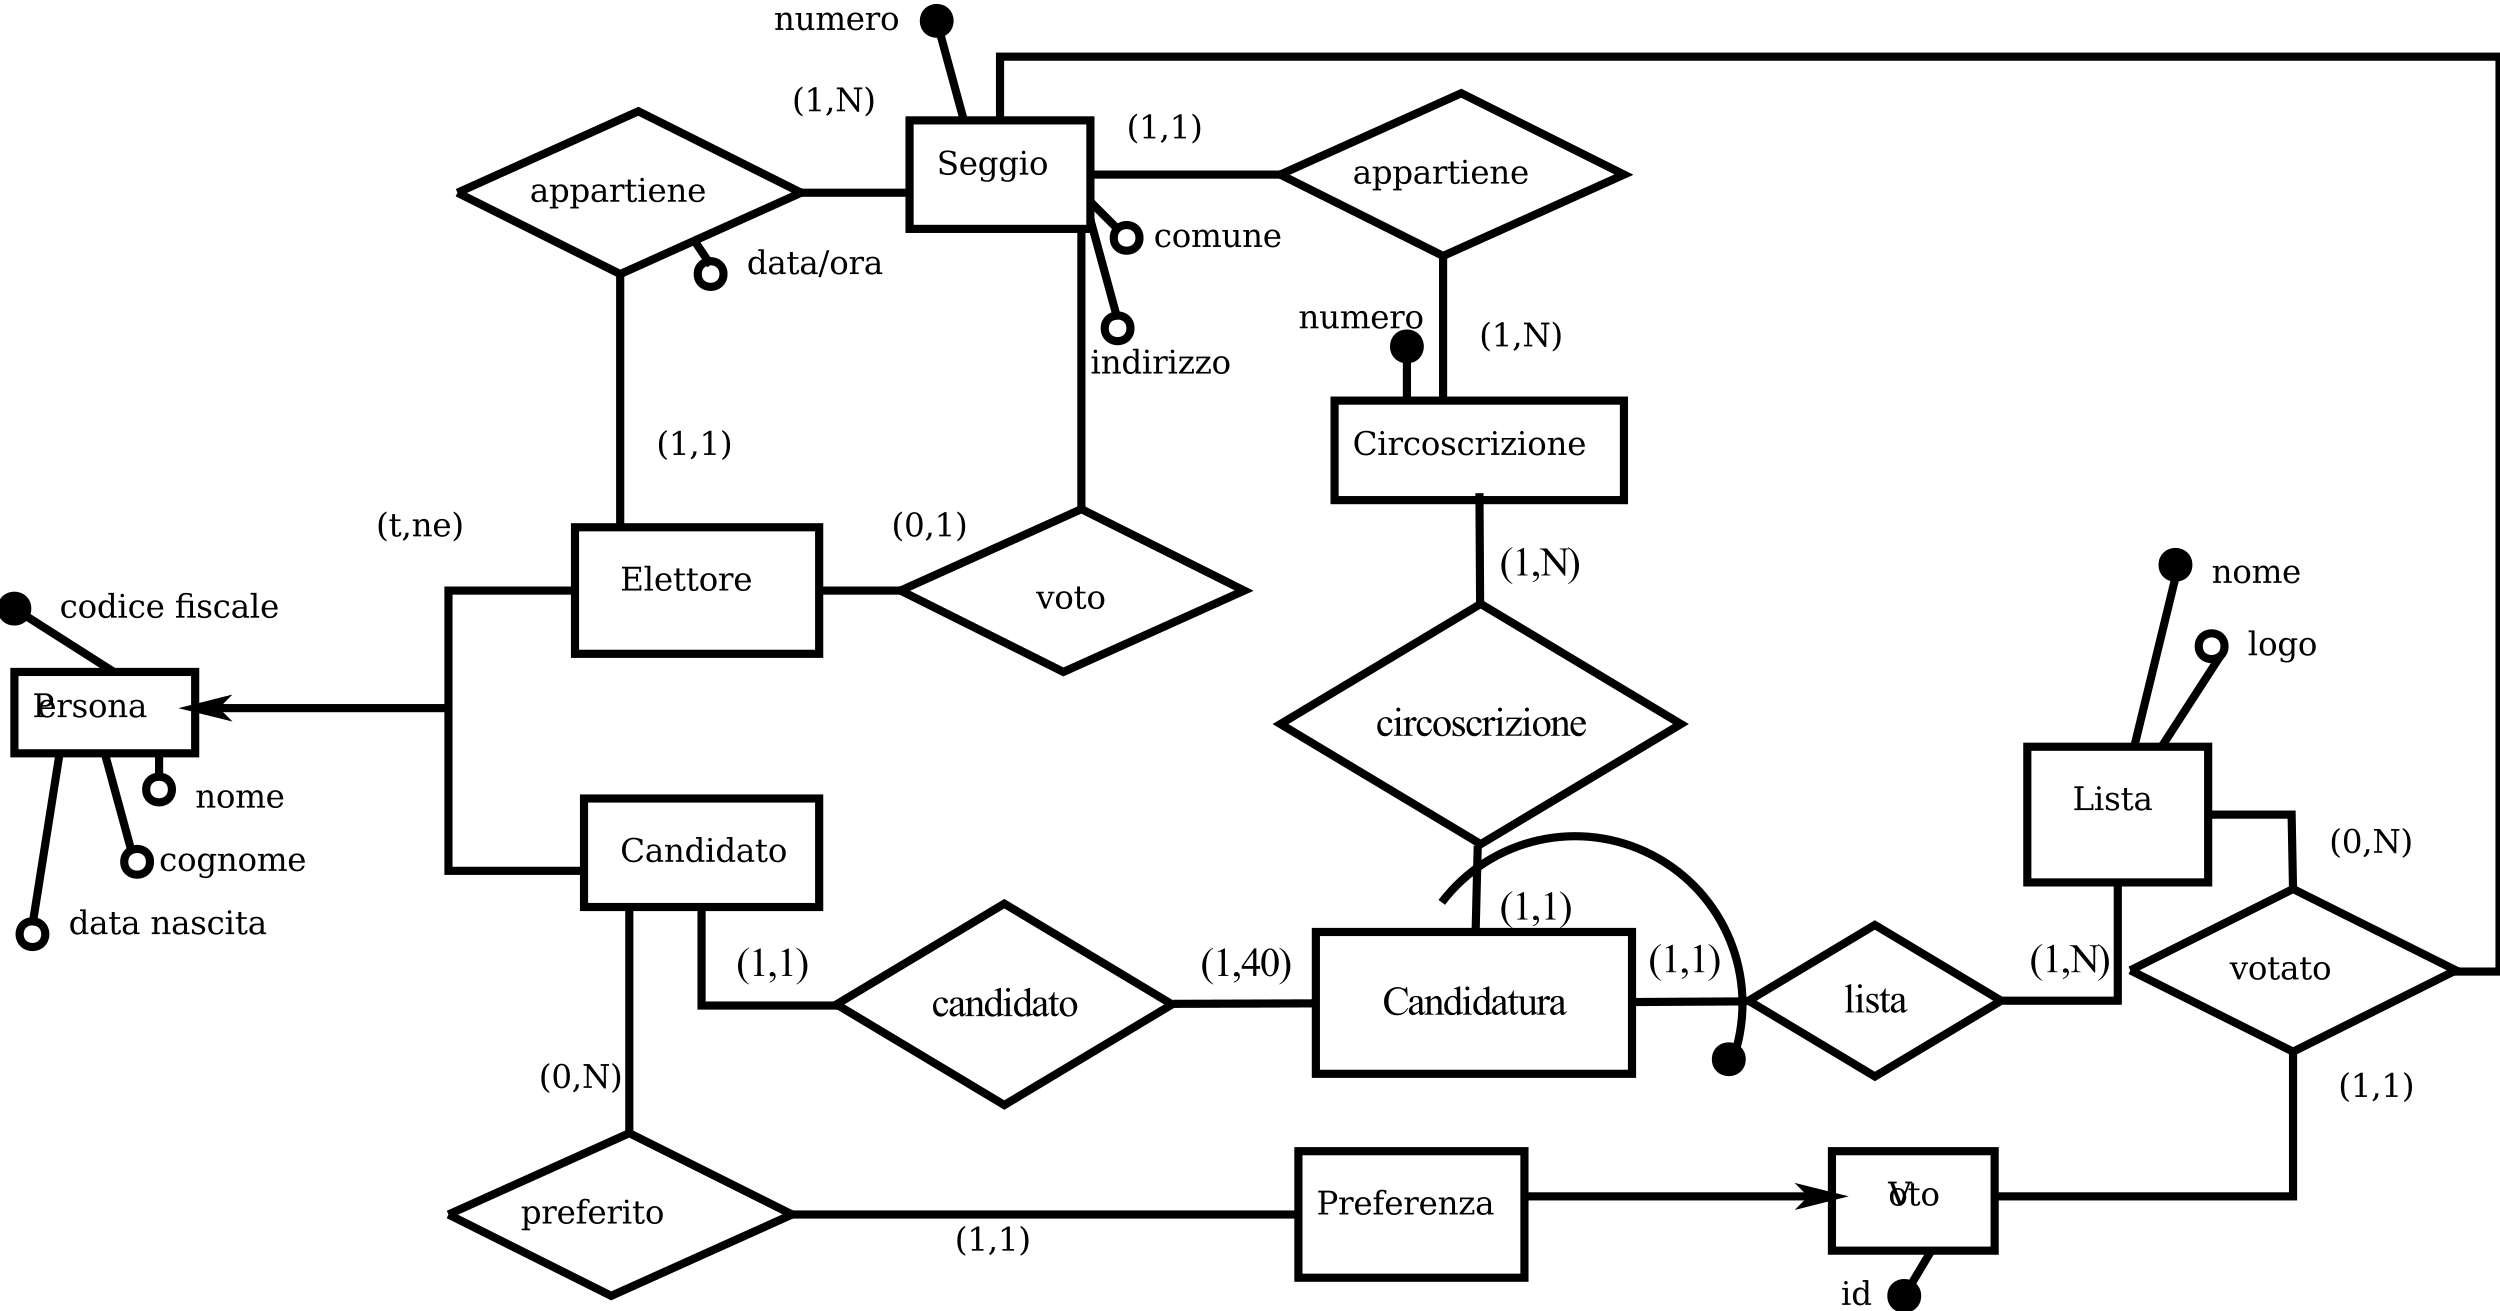 <?xml version="1.0" encoding="UTF-8"?>
<svg xmlns="http://www.w3.org/2000/svg" xmlns:xlink="http://www.w3.org/1999/xlink" width="307pt" height="161pt" viewBox="0 0 307 161" version="1.1">
<defs>
<g>
<symbol overflow="visible" id="glyph0-0">
<path style="stroke:none;" d="M 0.203 0.703 L 0.203 -2.828 L 2.203 -2.828 L 2.203 0.703 Z M 0.422 0.484 L 1.984 0.484 L 1.984 -2.594 L 0.422 -2.594 Z "/>
</symbol>
<symbol overflow="visible" id="glyph0-1">
<path style="stroke:none;" d="M 0.375 -0.141 L 0.375 -0.812 L 0.594 -0.797 C 0.602 -0.578 0.664 -0.414 0.781 -0.312 C 0.906 -0.207 1.094 -0.156 1.344 -0.156 C 1.57 -0.156 1.75 -0.195 1.875 -0.281 C 2 -0.375 2.062 -0.508 2.062 -0.688 C 2.062 -0.832 2.023 -0.941 1.953 -1.016 C 1.879 -1.086 1.723 -1.16 1.484 -1.234 L 1.094 -1.359 C 0.812 -1.441 0.613 -1.547 0.5 -1.672 C 0.395 -1.797 0.344 -1.969 0.344 -2.188 C 0.344 -2.438 0.426 -2.629 0.594 -2.766 C 0.77 -2.898 1.02 -2.969 1.344 -2.969 C 1.477 -2.969 1.625 -2.953 1.781 -2.922 C 1.945 -2.891 2.117 -2.848 2.297 -2.797 L 2.297 -2.172 L 2.078 -2.172 C 2.055 -2.379 1.988 -2.531 1.875 -2.625 C 1.758 -2.719 1.582 -2.766 1.344 -2.766 C 1.145 -2.766 0.988 -2.723 0.875 -2.641 C 0.77 -2.555 0.719 -2.43 0.719 -2.266 C 0.719 -2.129 0.754 -2.02 0.828 -1.938 C 0.91 -1.863 1.086 -1.785 1.359 -1.703 L 1.719 -1.594 C 1.977 -1.52 2.164 -1.422 2.281 -1.297 C 2.395 -1.172 2.453 -1.004 2.453 -0.797 C 2.453 -0.516 2.359 -0.301 2.172 -0.156 C 1.992 -0.008 1.727 0.062 1.375 0.062 C 1.207 0.062 1.039 0.039 0.875 0 C 0.707 -0.031 0.539 -0.078 0.375 -0.141 Z "/>
</symbol>
<symbol overflow="visible" id="glyph0-2">
<path style="stroke:none;" d="M 2.172 -1 L 0.625 -1 L 0.625 -0.984 C 0.625 -0.703 0.676 -0.488 0.781 -0.344 C 0.883 -0.207 1.039 -0.141 1.25 -0.141 C 1.406 -0.141 1.531 -0.18 1.625 -0.266 C 1.727 -0.348 1.801 -0.469 1.844 -0.625 L 2.141 -0.625 C 2.078 -0.395 1.969 -0.223 1.812 -0.109 C 1.656 0.004 1.453 0.062 1.203 0.062 C 0.898 0.062 0.656 -0.035 0.469 -0.234 C 0.289 -0.441 0.203 -0.711 0.203 -1.047 C 0.203 -1.367 0.289 -1.629 0.469 -1.828 C 0.656 -2.035 0.895 -2.141 1.188 -2.141 C 1.5 -2.141 1.738 -2.039 1.906 -1.844 C 2.07 -1.645 2.16 -1.363 2.172 -1 Z M 1.75 -1.203 C 1.738 -1.453 1.688 -1.633 1.594 -1.75 C 1.5 -1.875 1.363 -1.938 1.188 -1.938 C 1.02 -1.938 0.891 -1.875 0.797 -1.75 C 0.703 -1.625 0.645 -1.441 0.625 -1.203 Z "/>
</symbol>
<symbol overflow="visible" id="glyph0-3">
<path style="stroke:none;" d="M 2.094 -1.875 L 2.094 -0.047 C 2.094 0.254 2.008 0.484 1.844 0.641 C 1.688 0.805 1.457 0.891 1.156 0.891 C 1.02 0.891 0.891 0.875 0.766 0.844 C 0.641 0.82 0.52 0.785 0.406 0.734 L 0.406 0.312 L 0.594 0.312 C 0.613 0.445 0.664 0.547 0.75 0.609 C 0.844 0.672 0.969 0.703 1.125 0.703 C 1.344 0.703 1.5 0.641 1.594 0.516 C 1.688 0.398 1.734 0.211 1.734 -0.047 L 1.734 -0.328 C 1.672 -0.191 1.582 -0.094 1.469 -0.031 C 1.363 0.031 1.227 0.062 1.062 0.062 C 0.812 0.062 0.602 -0.035 0.438 -0.234 C 0.281 -0.441 0.203 -0.711 0.203 -1.047 C 0.203 -1.367 0.281 -1.629 0.438 -1.828 C 0.602 -2.035 0.812 -2.141 1.062 -2.141 C 1.227 -2.141 1.363 -2.109 1.469 -2.047 C 1.582 -1.984 1.672 -1.883 1.734 -1.75 L 1.734 -2.078 L 2.438 -2.078 L 2.438 -1.875 Z M 1.734 -1.141 C 1.734 -1.391 1.688 -1.578 1.594 -1.703 C 1.5 -1.836 1.363 -1.906 1.188 -1.906 C 1 -1.906 0.859 -1.832 0.766 -1.688 C 0.672 -1.539 0.625 -1.328 0.625 -1.047 C 0.625 -0.754 0.672 -0.535 0.766 -0.391 C 0.859 -0.242 1 -0.172 1.188 -0.172 C 1.363 -0.172 1.5 -0.234 1.594 -0.359 C 1.688 -0.492 1.734 -0.688 1.734 -0.938 Z "/>
</symbol>
<symbol overflow="visible" id="glyph0-4">
<path style="stroke:none;" d="M 0.391 -2.719 C 0.391 -2.781 0.41 -2.832 0.453 -2.875 C 0.492 -2.914 0.547 -2.938 0.609 -2.938 C 0.672 -2.938 0.723 -2.914 0.766 -2.875 C 0.805 -2.832 0.828 -2.781 0.828 -2.719 C 0.828 -2.656 0.805 -2.602 0.766 -2.562 C 0.723 -2.52 0.672 -2.5 0.609 -2.5 C 0.547 -2.5 0.492 -2.52 0.453 -2.562 C 0.41 -2.602 0.391 -2.656 0.391 -2.719 Z M 0.844 -0.203 L 1.188 -0.203 L 1.188 0 L 0.141 0 L 0.141 -0.203 L 0.484 -0.203 L 0.484 -1.875 L 0.141 -1.875 L 0.141 -2.078 L 0.844 -2.078 Z "/>
</symbol>
<symbol overflow="visible" id="glyph0-5">
<path style="stroke:none;" d="M 1.203 -0.141 C 1.398 -0.141 1.547 -0.211 1.641 -0.359 C 1.734 -0.516 1.781 -0.742 1.781 -1.047 C 1.781 -1.336 1.734 -1.555 1.641 -1.703 C 1.547 -1.859 1.398 -1.938 1.203 -1.938 C 1.016 -1.938 0.867 -1.859 0.766 -1.703 C 0.672 -1.555 0.625 -1.336 0.625 -1.047 C 0.625 -0.742 0.672 -0.516 0.766 -0.359 C 0.867 -0.211 1.016 -0.141 1.203 -0.141 Z M 1.203 0.062 C 0.898 0.062 0.656 -0.035 0.469 -0.234 C 0.289 -0.441 0.203 -0.711 0.203 -1.047 C 0.203 -1.367 0.289 -1.629 0.469 -1.828 C 0.656 -2.035 0.898 -2.141 1.203 -2.141 C 1.504 -2.141 1.742 -2.035 1.922 -1.828 C 2.109 -1.629 2.203 -1.367 2.203 -1.047 C 2.203 -0.711 2.109 -0.441 1.922 -0.234 C 1.742 -0.035 1.504 0.062 1.203 0.062 Z "/>
</symbol>
<symbol overflow="visible" id="glyph0-6">
<path style="stroke:none;" d="M 1.594 -0.656 L 1.594 -1.094 L 1.125 -1.094 C 0.945 -1.094 0.812 -1.051 0.719 -0.969 C 0.633 -0.895 0.594 -0.781 0.594 -0.625 C 0.594 -0.477 0.633 -0.363 0.719 -0.281 C 0.812 -0.195 0.938 -0.156 1.094 -0.156 C 1.238 -0.156 1.359 -0.203 1.453 -0.297 C 1.547 -0.391 1.594 -0.508 1.594 -0.656 Z M 1.953 -1.297 L 1.953 -0.203 L 2.266 -0.203 L 2.266 0 L 1.594 0 L 1.594 -0.219 C 1.508 -0.125 1.414 -0.051 1.312 0 C 1.207 0.039 1.086 0.062 0.953 0.062 C 0.723 0.062 0.539 0 0.406 -0.125 C 0.27 -0.25 0.203 -0.414 0.203 -0.625 C 0.203 -0.844 0.281 -1.008 0.438 -1.125 C 0.594 -1.238 0.812 -1.297 1.094 -1.297 L 1.594 -1.297 L 1.594 -1.438 C 1.594 -1.602 1.547 -1.727 1.453 -1.812 C 1.359 -1.895 1.223 -1.938 1.047 -1.938 C 0.898 -1.938 0.785 -1.906 0.703 -1.844 C 0.617 -1.781 0.566 -1.68 0.547 -1.547 L 0.359 -1.547 L 0.359 -1.969 C 0.484 -2.02 0.602 -2.062 0.719 -2.094 C 0.844 -2.125 0.957 -2.141 1.062 -2.141 C 1.352 -2.141 1.57 -2.066 1.719 -1.922 C 1.875 -1.773 1.953 -1.566 1.953 -1.297 Z "/>
</symbol>
<symbol overflow="visible" id="glyph0-7">
<path style="stroke:none;" d="M 0.828 -1.141 L 0.828 -0.938 C 0.828 -0.688 0.875 -0.492 0.969 -0.359 C 1.062 -0.234 1.195 -0.172 1.375 -0.172 C 1.562 -0.172 1.703 -0.242 1.797 -0.391 C 1.891 -0.535 1.938 -0.754 1.938 -1.047 C 1.938 -1.328 1.891 -1.539 1.797 -1.688 C 1.703 -1.832 1.562 -1.906 1.375 -1.906 C 1.195 -1.906 1.062 -1.836 0.969 -1.703 C 0.875 -1.578 0.828 -1.391 0.828 -1.141 Z M 0.469 -1.875 L 0.109 -1.875 L 0.109 -2.078 L 0.828 -2.078 L 0.828 -1.75 C 0.891 -1.883 0.973 -1.984 1.078 -2.047 C 1.191 -2.109 1.332 -2.141 1.5 -2.141 C 1.75 -2.141 1.953 -2.035 2.109 -1.828 C 2.273 -1.629 2.359 -1.367 2.359 -1.047 C 2.359 -0.711 2.273 -0.441 2.109 -0.234 C 1.953 -0.035 1.75 0.062 1.5 0.062 C 1.332 0.062 1.191 0.031 1.078 -0.031 C 0.973 -0.094 0.891 -0.191 0.828 -0.328 L 0.828 0.625 L 1.156 0.625 L 1.156 0.828 L 0.109 0.828 L 0.109 0.625 L 0.469 0.625 Z "/>
</symbol>
<symbol overflow="visible" id="glyph0-8">
<path style="stroke:none;" d="M 1.906 -2.078 L 1.906 -1.562 L 1.703 -1.562 C 1.703 -1.664 1.676 -1.742 1.625 -1.797 C 1.57 -1.848 1.492 -1.875 1.391 -1.875 C 1.211 -1.875 1.078 -1.812 0.984 -1.688 C 0.891 -1.562 0.844 -1.383 0.844 -1.156 L 0.844 -0.203 L 1.266 -0.203 L 1.266 0 L 0.172 0 L 0.172 -0.203 L 0.484 -0.203 L 0.484 -1.875 L 0.141 -1.875 L 0.141 -2.078 L 0.844 -2.078 L 0.844 -1.703 C 0.914 -1.848 1.004 -1.957 1.109 -2.031 C 1.223 -2.102 1.363 -2.141 1.531 -2.141 C 1.582 -2.141 1.641 -2.133 1.703 -2.125 C 1.773 -2.113 1.844 -2.098 1.906 -2.078 Z "/>
</symbol>
<symbol overflow="visible" id="glyph0-9">
<path style="stroke:none;" d="M 0.438 -1.875 L 0.109 -1.875 L 0.109 -2.078 L 0.438 -2.078 L 0.438 -2.719 L 0.797 -2.719 L 0.797 -2.078 L 1.469 -2.078 L 1.469 -1.875 L 0.797 -1.875 L 0.797 -0.547 C 0.797 -0.367 0.812 -0.254 0.844 -0.203 C 0.875 -0.16 0.938 -0.141 1.031 -0.141 C 1.125 -0.141 1.191 -0.164 1.234 -0.219 C 1.273 -0.27 1.301 -0.359 1.312 -0.484 L 1.578 -0.484 C 1.566 -0.297 1.516 -0.156 1.422 -0.062 C 1.328 0.02 1.188 0.062 1 0.062 C 0.789 0.062 0.645 0.016 0.562 -0.078 C 0.477 -0.172 0.438 -0.328 0.438 -0.547 Z "/>
</symbol>
<symbol overflow="visible" id="glyph0-10">
<path style="stroke:none;" d="M 0.172 0 L 0.172 -0.203 L 0.484 -0.203 L 0.484 -1.875 L 0.141 -1.875 L 0.141 -2.078 L 0.844 -2.078 L 0.844 -1.703 C 0.914 -1.848 1.004 -1.957 1.109 -2.031 C 1.211 -2.102 1.336 -2.141 1.484 -2.141 C 1.711 -2.141 1.879 -2.07 1.984 -1.938 C 2.086 -1.801 2.141 -1.598 2.141 -1.328 L 2.141 -0.203 L 2.469 -0.203 L 2.469 0 L 1.469 0 L 1.469 -0.203 L 1.781 -0.203 L 1.781 -1.203 C 1.781 -1.461 1.75 -1.641 1.688 -1.734 C 1.625 -1.828 1.516 -1.875 1.359 -1.875 C 1.191 -1.875 1.062 -1.812 0.969 -1.688 C 0.883 -1.562 0.844 -1.383 0.844 -1.156 L 0.844 -0.203 L 1.156 -0.203 L 1.156 0 Z "/>
</symbol>
<symbol overflow="visible" id="glyph0-11">
<path style="stroke:none;" d="M 0.984 -1.484 L 1.5 -1.484 C 1.695 -1.484 1.844 -1.535 1.938 -1.641 C 2.039 -1.742 2.094 -1.895 2.094 -2.094 C 2.094 -2.289 2.039 -2.441 1.938 -2.547 C 1.844 -2.648 1.695 -2.703 1.5 -2.703 L 0.984 -2.703 Z M 0.219 0 L 0.219 -0.203 L 0.594 -0.203 L 0.594 -2.703 L 0.219 -2.703 L 0.219 -2.922 L 1.594 -2.922 C 1.883 -2.922 2.113 -2.844 2.281 -2.688 C 2.457 -2.539 2.547 -2.344 2.547 -2.094 C 2.547 -1.844 2.457 -1.645 2.281 -1.5 C 2.113 -1.352 1.883 -1.281 1.594 -1.281 L 0.984 -1.281 L 0.984 -0.203 L 1.438 -0.203 L 1.438 0 Z "/>
</symbol>
<symbol overflow="visible" id="glyph0-12">
<path style="stroke:none;" d="M 1.719 -2.547 L 1.531 -2.547 C 1.531 -2.648 1.504 -2.723 1.453 -2.766 C 1.398 -2.816 1.32 -2.844 1.219 -2.844 C 1.082 -2.844 0.984 -2.805 0.922 -2.734 C 0.867 -2.66 0.844 -2.531 0.844 -2.344 L 0.844 -2.078 L 1.422 -2.078 L 1.422 -1.875 L 0.844 -1.875 L 0.844 -0.203 L 1.312 -0.203 L 1.312 0 L 0.141 0 L 0.141 -0.203 L 0.484 -0.203 L 0.484 -1.875 L 0.141 -1.875 L 0.141 -2.078 L 0.484 -2.078 L 0.484 -2.344 C 0.484 -2.57 0.539 -2.742 0.656 -2.859 C 0.781 -2.984 0.961 -3.047 1.203 -3.047 C 1.285 -3.047 1.367 -3.035 1.453 -3.016 C 1.547 -3.004 1.633 -2.977 1.719 -2.938 Z "/>
</symbol>
<symbol overflow="visible" id="glyph0-13">
<path style="stroke:none;" d="M 0.156 0 L 0.156 -0.172 L 1.469 -1.875 L 0.438 -1.875 L 0.438 -1.516 L 0.219 -1.516 L 0.219 -2.078 L 1.922 -2.078 L 1.922 -1.906 L 0.625 -0.203 L 1.75 -0.203 L 1.75 -0.578 L 1.969 -0.578 L 1.969 0 Z "/>
</symbol>
<symbol overflow="visible" id="glyph0-14">
<path style="stroke:none;" d="M 0.703 -2.703 L 1.562 -0.469 L 2.422 -2.703 L 2.094 -2.703 L 2.094 -2.922 L 2.953 -2.922 L 2.953 -2.703 L 2.672 -2.703 L 1.625 0 L 1.281 0 L 0.25 -2.703 L -0.047 -2.703 L -0.047 -2.922 L 1.031 -2.922 L 1.031 -2.703 Z "/>
</symbol>
<symbol overflow="visible" id="glyph0-15">
<path style="stroke:none;" d="M 0.984 0 L 0.219 -1.875 L -0.016 -1.875 L -0.016 -2.078 L 0.938 -2.078 L 0.938 -1.875 L 0.609 -1.875 L 1.203 -0.438 L 1.781 -1.875 L 1.469 -1.875 L 1.469 -2.078 L 2.25 -2.078 L 2.25 -1.875 L 2.016 -1.875 L 1.25 0 Z "/>
</symbol>
<symbol overflow="visible" id="glyph0-16">
<path style="stroke:none;" d="M 0.219 0 L 0.219 -0.203 L 0.594 -0.203 L 0.594 -2.703 L 0.219 -2.703 L 0.219 -2.922 L 1.359 -2.922 L 1.359 -2.703 L 0.984 -2.703 L 0.984 -0.234 L 2.328 -0.234 L 2.328 -0.734 L 2.562 -0.734 L 2.562 0 Z "/>
</symbol>
<symbol overflow="visible" id="glyph0-17">
<path style="stroke:none;" d="M 0.219 -0.109 L 0.219 -0.594 L 0.438 -0.594 C 0.438 -0.445 0.484 -0.332 0.578 -0.25 C 0.672 -0.176 0.805 -0.141 0.984 -0.141 C 1.148 -0.141 1.273 -0.164 1.359 -0.219 C 1.441 -0.281 1.484 -0.375 1.484 -0.5 C 1.484 -0.582 1.453 -0.648 1.391 -0.703 C 1.328 -0.766 1.195 -0.828 1 -0.891 L 0.734 -0.984 C 0.555 -1.035 0.426 -1.102 0.344 -1.188 C 0.27 -1.281 0.234 -1.395 0.234 -1.531 C 0.234 -1.719 0.301 -1.863 0.438 -1.969 C 0.57 -2.082 0.766 -2.141 1.016 -2.141 C 1.129 -2.141 1.242 -2.125 1.359 -2.094 C 1.484 -2.062 1.609 -2.02 1.734 -1.969 L 1.734 -1.516 L 1.531 -1.516 C 1.52 -1.648 1.469 -1.754 1.375 -1.828 C 1.289 -1.898 1.176 -1.938 1.031 -1.938 C 0.875 -1.938 0.754 -1.91 0.672 -1.859 C 0.598 -1.805 0.562 -1.727 0.562 -1.625 C 0.562 -1.531 0.594 -1.457 0.656 -1.406 C 0.719 -1.352 0.836 -1.301 1.016 -1.25 L 1.297 -1.156 C 1.492 -1.094 1.633 -1.016 1.719 -0.922 C 1.801 -0.836 1.844 -0.723 1.844 -0.578 C 1.844 -0.379 1.766 -0.223 1.609 -0.109 C 1.461 0.004 1.258 0.062 1 0.062 C 0.863 0.062 0.734 0.047 0.609 0.016 C 0.484 -0.016 0.352 -0.055 0.219 -0.109 Z "/>
</symbol>
<symbol overflow="visible" id="glyph0-18">
<path style="stroke:none;" d="M 2.078 -1.672 C 2.141 -1.828 2.223 -1.941 2.328 -2.016 C 2.441 -2.098 2.57 -2.141 2.719 -2.141 C 2.938 -2.141 3.098 -2.07 3.203 -1.938 C 3.305 -1.801 3.359 -1.598 3.359 -1.328 L 3.359 -0.203 L 3.688 -0.203 L 3.688 0 L 2.688 0 L 2.688 -0.203 L 3 -0.203 L 3 -1.281 C 3 -1.488 2.969 -1.641 2.906 -1.734 C 2.844 -1.828 2.738 -1.875 2.594 -1.875 C 2.438 -1.875 2.316 -1.812 2.234 -1.688 C 2.148 -1.562 2.109 -1.383 2.109 -1.156 L 2.109 -0.203 L 2.422 -0.203 L 2.422 0 L 1.438 0 L 1.438 -0.203 L 1.75 -0.203 L 1.75 -1.297 C 1.75 -1.504 1.719 -1.648 1.656 -1.734 C 1.594 -1.828 1.488 -1.875 1.344 -1.875 C 1.176 -1.875 1.051 -1.812 0.969 -1.688 C 0.883 -1.562 0.844 -1.383 0.844 -1.156 L 0.844 -0.203 L 1.156 -0.203 L 1.156 0 L 0.172 0 L 0.172 -0.203 L 0.484 -0.203 L 0.484 -1.875 L 0.141 -1.875 L 0.141 -2.078 L 0.844 -2.078 L 0.844 -1.703 C 0.914 -1.848 1 -1.957 1.094 -2.031 C 1.195 -2.102 1.316 -2.141 1.453 -2.141 C 1.609 -2.141 1.738 -2.098 1.844 -2.016 C 1.957 -1.93 2.035 -1.816 2.078 -1.672 Z "/>
</symbol>
<symbol overflow="visible" id="glyph0-19">
<path style="stroke:none;" d="M 0.828 -0.203 L 1.156 -0.203 L 1.156 0 L 0.109 0 L 0.109 -0.203 L 0.469 -0.203 L 0.469 -2.828 L 0.109 -2.828 L 0.109 -3.047 L 0.828 -3.047 Z "/>
</symbol>
<symbol overflow="visible" id="glyph0-20">
<path style="stroke:none;" d="M 2.828 -0.766 C 2.734 -0.492 2.582 -0.285 2.375 -0.141 C 2.176 -0.004 1.926 0.062 1.625 0.062 C 1.426 0.062 1.242 0.031 1.078 -0.031 C 0.922 -0.102 0.781 -0.203 0.656 -0.328 C 0.508 -0.473 0.398 -0.641 0.328 -0.828 C 0.254 -1.016 0.219 -1.223 0.219 -1.453 C 0.219 -1.91 0.348 -2.273 0.609 -2.547 C 0.879 -2.828 1.227 -2.969 1.656 -2.969 C 1.812 -2.969 1.977 -2.945 2.156 -2.906 C 2.344 -2.863 2.535 -2.801 2.734 -2.719 L 2.734 -2.047 L 2.516 -2.047 C 2.473 -2.285 2.379 -2.461 2.234 -2.578 C 2.086 -2.703 1.883 -2.766 1.625 -2.766 C 1.312 -2.766 1.07 -2.648 0.906 -2.422 C 0.75 -2.203 0.672 -1.879 0.672 -1.453 C 0.672 -1.023 0.75 -0.703 0.906 -0.484 C 1.07 -0.266 1.312 -0.156 1.625 -0.156 C 1.844 -0.156 2.02 -0.207 2.156 -0.312 C 2.301 -0.414 2.406 -0.566 2.469 -0.766 Z "/>
</symbol>
<symbol overflow="visible" id="glyph0-21">
<path style="stroke:none;" d="M 2.062 -0.625 C 2.008 -0.406 1.91 -0.234 1.766 -0.109 C 1.617 0.004 1.43 0.062 1.203 0.062 C 0.898 0.062 0.656 -0.035 0.469 -0.234 C 0.289 -0.441 0.203 -0.711 0.203 -1.047 C 0.203 -1.367 0.289 -1.629 0.469 -1.828 C 0.656 -2.035 0.898 -2.141 1.203 -2.141 C 1.336 -2.141 1.469 -2.125 1.594 -2.094 C 1.727 -2.062 1.859 -2.016 1.984 -1.953 L 1.984 -1.422 L 1.781 -1.422 C 1.75 -1.598 1.688 -1.727 1.594 -1.812 C 1.508 -1.895 1.379 -1.938 1.203 -1.938 C 1.016 -1.938 0.867 -1.859 0.766 -1.703 C 0.672 -1.555 0.625 -1.336 0.625 -1.047 C 0.625 -0.742 0.672 -0.516 0.766 -0.359 C 0.867 -0.211 1.016 -0.141 1.203 -0.141 C 1.359 -0.141 1.484 -0.176 1.578 -0.25 C 1.672 -0.332 1.734 -0.457 1.766 -0.625 Z "/>
</symbol>
<symbol overflow="visible" id="glyph0-22">
<path style="stroke:none;" d="M 1.281 0.625 C 0.957 0.477 0.711 0.254 0.547 -0.047 C 0.391 -0.359 0.312 -0.742 0.312 -1.203 C 0.312 -1.672 0.391 -2.055 0.547 -2.359 C 0.711 -2.672 0.957 -2.898 1.281 -3.047 L 1.281 -2.844 C 1.07 -2.707 0.926 -2.516 0.844 -2.266 C 0.758 -2.016 0.719 -1.66 0.719 -1.203 C 0.719 -0.754 0.758 -0.406 0.844 -0.156 C 0.926 0.094 1.07 0.289 1.281 0.438 Z "/>
</symbol>
<symbol overflow="visible" id="glyph0-23">
<path style="stroke:none;" d="M 0.141 0.391 C 0.266 0.297 0.352 0.188 0.406 0.062 C 0.469 -0.051 0.5 -0.195 0.5 -0.375 L 0.5 -0.438 L 0.891 -0.438 C 0.879 -0.219 0.828 -0.031 0.734 0.125 C 0.641 0.289 0.492 0.43 0.297 0.547 Z "/>
</symbol>
<symbol overflow="visible" id="glyph0-24">
<path style="stroke:none;" d="M 0.281 0.625 L 0.281 0.438 C 0.477 0.289 0.617 0.094 0.703 -0.156 C 0.797 -0.406 0.844 -0.754 0.844 -1.203 C 0.844 -1.66 0.797 -2.016 0.703 -2.266 C 0.617 -2.516 0.477 -2.707 0.281 -2.844 L 0.281 -3.047 C 0.602 -2.898 0.844 -2.672 1 -2.359 C 1.164 -2.055 1.25 -1.672 1.25 -1.203 C 1.25 -0.742 1.164 -0.359 1 -0.047 C 0.844 0.254 0.602 0.477 0.281 0.625 Z "/>
</symbol>
<symbol overflow="visible" id="glyph0-25">
<path style="stroke:none;" d="M 2.094 -0.203 L 2.438 -0.203 L 2.438 0 L 1.734 0 L 1.734 -0.328 C 1.672 -0.191 1.582 -0.094 1.469 -0.031 C 1.363 0.031 1.227 0.062 1.062 0.062 C 0.812 0.062 0.602 -0.035 0.438 -0.234 C 0.281 -0.441 0.203 -0.711 0.203 -1.047 C 0.203 -1.367 0.281 -1.629 0.438 -1.828 C 0.602 -2.035 0.812 -2.141 1.062 -2.141 C 1.227 -2.141 1.363 -2.109 1.469 -2.047 C 1.582 -1.984 1.672 -1.883 1.734 -1.75 L 1.734 -2.828 L 1.406 -2.828 L 1.406 -3.047 L 2.094 -3.047 Z M 1.734 -0.938 L 1.734 -1.141 C 1.734 -1.391 1.688 -1.578 1.594 -1.703 C 1.5 -1.836 1.363 -1.906 1.188 -1.906 C 1 -1.906 0.859 -1.832 0.766 -1.688 C 0.672 -1.539 0.625 -1.328 0.625 -1.047 C 0.625 -0.754 0.672 -0.535 0.766 -0.391 C 0.859 -0.242 1 -0.172 1.188 -0.172 C 1.363 -0.172 1.5 -0.234 1.594 -0.359 C 1.688 -0.492 1.734 -0.688 1.734 -0.938 Z "/>
</symbol>
<symbol overflow="visible" id="glyph0-26">
<path style="stroke:none;" d=""/>
</symbol>
<symbol overflow="visible" id="glyph0-27">
<path style="stroke:none;" d="M 2.094 -2.516 L 1.906 -2.516 C 1.906 -2.629 1.863 -2.711 1.781 -2.766 C 1.707 -2.816 1.586 -2.844 1.422 -2.844 C 1.223 -2.844 1.078 -2.797 0.984 -2.703 C 0.891 -2.617 0.844 -2.473 0.844 -2.266 L 0.844 -2.078 L 2.234 -2.078 L 2.234 -0.203 L 2.578 -0.203 L 2.578 0 L 1.531 0 L 1.531 -0.203 L 1.875 -0.203 L 1.875 -1.875 L 0.844 -1.875 L 0.844 -0.203 L 1.188 -0.203 L 1.188 0 L 0.141 0 L 0.141 -0.203 L 0.484 -0.203 L 0.484 -1.875 L 0.141 -1.875 L 0.141 -2.078 L 0.484 -2.078 L 0.484 -2.266 C 0.484 -2.523 0.562 -2.719 0.719 -2.844 C 0.875 -2.977 1.098 -3.047 1.391 -3.047 C 1.504 -3.047 1.617 -3.035 1.734 -3.016 C 1.859 -2.992 1.977 -2.969 2.094 -2.938 Z "/>
</symbol>
<symbol overflow="visible" id="glyph0-28">
<path style="stroke:none;" d="M 0.562 0 L 0.562 -0.203 L 1.078 -0.203 L 1.078 -2.641 L 0.484 -2.25 L 0.484 -2.516 L 1.203 -2.969 L 1.469 -2.969 L 1.469 -0.203 L 1.984 -0.203 L 1.984 0 Z "/>
</symbol>
<symbol overflow="visible" id="glyph0-29">
<path style="stroke:none;" d="M 0.203 0 L 0.203 -0.203 L 0.594 -0.203 L 0.594 -2.703 L 0.203 -2.703 L 0.203 -2.922 L 0.938 -2.922 L 2.688 -0.609 L 2.688 -2.703 L 2.297 -2.703 L 2.297 -2.922 L 3.328 -2.922 L 3.328 -2.703 L 2.938 -2.703 L 2.938 0.062 L 2.703 0.062 L 0.828 -2.406 L 0.828 -0.203 L 1.219 -0.203 L 1.219 0 Z "/>
</symbol>
<symbol overflow="visible" id="glyph0-30">
<path style="stroke:none;" d="M 0.219 0 L 0.219 -0.203 L 0.594 -0.203 L 0.594 -2.703 L 0.219 -2.703 L 0.219 -2.922 L 2.562 -2.922 L 2.562 -2.266 L 2.328 -2.266 L 2.328 -2.672 L 0.984 -2.672 L 0.984 -1.703 L 1.938 -1.703 L 1.938 -2.062 L 2.188 -2.062 L 2.188 -1.094 L 1.938 -1.094 L 1.938 -1.469 L 0.984 -1.469 L 0.984 -0.234 L 2.359 -0.234 L 2.359 -0.656 L 2.594 -0.656 L 2.594 0 Z "/>
</symbol>
<symbol overflow="visible" id="glyph0-31">
<path style="stroke:none;" d="M 1.266 -0.141 C 1.473 -0.141 1.625 -0.25 1.719 -0.469 C 1.82 -0.688 1.875 -1.016 1.875 -1.453 C 1.875 -1.898 1.82 -2.234 1.719 -2.453 C 1.625 -2.672 1.473 -2.781 1.266 -2.781 C 1.066 -2.781 0.914 -2.672 0.812 -2.453 C 0.719 -2.234 0.672 -1.898 0.672 -1.453 C 0.672 -1.016 0.719 -0.688 0.812 -0.469 C 0.914 -0.25 1.066 -0.141 1.266 -0.141 Z M 1.266 0.062 C 0.953 0.062 0.707 -0.066 0.531 -0.328 C 0.352 -0.598 0.266 -0.973 0.266 -1.453 C 0.266 -1.93 0.352 -2.301 0.531 -2.562 C 0.707 -2.832 0.953 -2.969 1.266 -2.969 C 1.586 -2.969 1.836 -2.832 2.016 -2.562 C 2.191 -2.301 2.281 -1.93 2.281 -1.453 C 2.281 -0.973 2.191 -0.598 2.016 -0.328 C 1.836 -0.066 1.586 0.062 1.266 0.062 Z "/>
</symbol>
<symbol overflow="visible" id="glyph0-32">
<path style="stroke:none;" d="M 1.031 -2.922 L 1.344 -2.922 L 0.312 0.375 L 0 0.375 Z "/>
</symbol>
<symbol overflow="visible" id="glyph0-33">
<path style="stroke:none;" d="M 1.422 -2.078 L 2.094 -2.078 L 2.094 -0.203 L 2.422 -0.203 L 2.422 0 L 1.734 0 L 1.734 -0.375 C 1.66 -0.227 1.57 -0.117 1.469 -0.047 C 1.363 0.023 1.242 0.062 1.109 0.062 C 0.879 0.062 0.707 -0.004 0.594 -0.141 C 0.488 -0.273 0.438 -0.477 0.438 -0.75 L 0.438 -1.875 L 0.109 -1.875 L 0.109 -2.078 L 0.797 -2.078 L 0.797 -0.875 C 0.797 -0.613 0.828 -0.438 0.891 -0.344 C 0.953 -0.25 1.062 -0.203 1.219 -0.203 C 1.383 -0.203 1.508 -0.266 1.594 -0.391 C 1.688 -0.516 1.734 -0.691 1.734 -0.922 L 1.734 -1.875 L 1.422 -1.875 Z "/>
</symbol>
<symbol overflow="visible" id="glyph1-0">
<path style="stroke:none;" d="M 0.688 0 L 0.688 -3.125 L 3.188 -3.125 L 3.188 0 Z M 0.766 -0.078 L 3.109 -0.078 L 3.109 -3.047 L 0.766 -3.047 Z "/>
</symbol>
<symbol overflow="visible" id="glyph1-1">
<path style="stroke:none;" d="M 3.016 -3.391 L 3.094 -2.266 L 3.016 -2.266 C 2.91 -2.598 2.766 -2.836 2.578 -2.984 C 2.391 -3.129 2.164 -3.203 1.906 -3.203 C 1.688 -3.203 1.488 -3.145 1.312 -3.031 C 1.133 -2.926 0.992 -2.75 0.891 -2.5 C 0.785 -2.258 0.734 -1.957 0.734 -1.594 C 0.734 -1.301 0.781 -1.039 0.875 -0.812 C 0.977 -0.594 1.125 -0.426 1.312 -0.312 C 1.508 -0.195 1.727 -0.141 1.969 -0.141 C 2.188 -0.141 2.379 -0.188 2.547 -0.281 C 2.711 -0.375 2.895 -0.555 3.094 -0.828 L 3.156 -0.781 C 2.988 -0.477 2.797 -0.258 2.578 -0.125 C 2.359 0.008 2.098 0.078 1.797 0.078 C 1.242 0.078 0.816 -0.125 0.516 -0.531 C 0.297 -0.832 0.188 -1.191 0.188 -1.609 C 0.188 -1.93 0.258 -2.234 0.406 -2.516 C 0.551 -2.797 0.754 -3.008 1.016 -3.156 C 1.273 -3.312 1.555 -3.391 1.859 -3.391 C 2.098 -3.391 2.336 -3.328 2.578 -3.203 C 2.641 -3.172 2.688 -3.156 2.719 -3.156 C 2.758 -3.156 2.797 -3.172 2.828 -3.203 C 2.867 -3.242 2.898 -3.305 2.922 -3.391 Z "/>
</symbol>
<symbol overflow="visible" id="glyph1-2">
<path style="stroke:none;" d="M 1.422 -0.328 C 1.191 -0.148 1.047 -0.047 0.984 -0.016 C 0.898 0.023 0.805 0.047 0.703 0.047 C 0.555 0.047 0.43 -0.004 0.328 -0.109 C 0.223 -0.211 0.172 -0.352 0.172 -0.531 C 0.172 -0.633 0.195 -0.727 0.25 -0.812 C 0.32 -0.926 0.438 -1.031 0.594 -1.125 C 0.758 -1.219 1.035 -1.336 1.422 -1.484 L 1.422 -1.562 C 1.422 -1.789 1.383 -1.945 1.312 -2.031 C 1.25 -2.113 1.148 -2.156 1.016 -2.156 C 0.91 -2.156 0.828 -2.129 0.766 -2.078 C 0.703 -2.016 0.672 -1.945 0.672 -1.875 L 0.672 -1.734 C 0.672 -1.66 0.648 -1.602 0.609 -1.562 C 0.578 -1.52 0.531 -1.5 0.469 -1.5 C 0.406 -1.5 0.352 -1.52 0.312 -1.562 C 0.281 -1.602 0.266 -1.66 0.266 -1.734 C 0.266 -1.879 0.332 -2.008 0.469 -2.125 C 0.613 -2.238 0.816 -2.297 1.078 -2.297 C 1.273 -2.297 1.438 -2.266 1.562 -2.203 C 1.664 -2.148 1.738 -2.07 1.781 -1.969 C 1.812 -1.895 1.828 -1.75 1.828 -1.531 L 1.828 -0.781 C 1.828 -0.562 1.828 -0.426 1.828 -0.375 C 1.836 -0.332 1.852 -0.301 1.875 -0.281 C 1.895 -0.27 1.914 -0.266 1.938 -0.266 C 1.969 -0.266 1.992 -0.27 2.016 -0.281 C 2.047 -0.301 2.109 -0.359 2.203 -0.453 L 2.203 -0.328 C 2.023 -0.078 1.852 0.047 1.688 0.047 C 1.602 0.047 1.535 0.02 1.484 -0.031 C 1.441 -0.094 1.422 -0.191 1.422 -0.328 Z M 1.422 -0.484 L 1.422 -1.328 C 1.18 -1.234 1.023 -1.164 0.953 -1.125 C 0.816 -1.051 0.723 -0.973 0.672 -0.891 C 0.617 -0.816 0.594 -0.734 0.594 -0.641 C 0.594 -0.523 0.625 -0.426 0.688 -0.344 C 0.758 -0.27 0.844 -0.234 0.938 -0.234 C 1.062 -0.234 1.223 -0.316 1.422 -0.484 Z "/>
</symbol>
<symbol overflow="visible" id="glyph1-3">
<path style="stroke:none;" d="M 0.812 -1.828 C 1.07 -2.141 1.32 -2.297 1.562 -2.297 C 1.676 -2.297 1.773 -2.266 1.859 -2.203 C 1.953 -2.148 2.023 -2.051 2.078 -1.906 C 2.117 -1.812 2.141 -1.66 2.141 -1.453 L 2.141 -0.5 C 2.141 -0.363 2.148 -0.27 2.172 -0.219 C 2.191 -0.176 2.219 -0.145 2.25 -0.125 C 2.289 -0.102 2.367 -0.094 2.484 -0.094 L 2.484 0 L 1.375 0 L 1.375 -0.094 L 1.422 -0.094 C 1.523 -0.094 1.598 -0.109 1.641 -0.141 C 1.68 -0.172 1.707 -0.219 1.719 -0.281 C 1.727 -0.301 1.734 -0.375 1.734 -0.5 L 1.734 -1.422 C 1.734 -1.617 1.707 -1.766 1.656 -1.859 C 1.602 -1.953 1.516 -2 1.391 -2 C 1.191 -2 1 -1.895 0.812 -1.688 L 0.812 -0.5 C 0.812 -0.352 0.816 -0.258 0.828 -0.219 C 0.859 -0.176 0.891 -0.145 0.922 -0.125 C 0.961 -0.102 1.047 -0.094 1.172 -0.094 L 1.172 0 L 0.062 0 L 0.062 -0.094 L 0.109 -0.094 C 0.223 -0.094 0.301 -0.117 0.344 -0.172 C 0.383 -0.234 0.406 -0.344 0.406 -0.5 L 0.406 -1.328 C 0.406 -1.598 0.398 -1.766 0.391 -1.828 C 0.379 -1.891 0.359 -1.93 0.328 -1.953 C 0.305 -1.973 0.273 -1.984 0.234 -1.984 C 0.18 -1.984 0.125 -1.969 0.062 -1.938 L 0.031 -2.031 L 0.703 -2.297 L 0.812 -2.297 Z "/>
</symbol>
<symbol overflow="visible" id="glyph1-4">
<path style="stroke:none;" d="M 1.734 -0.25 C 1.629 -0.133 1.523 -0.051 1.422 0 C 1.316 0.039 1.203 0.062 1.078 0.062 C 0.836 0.062 0.625 -0.035 0.438 -0.234 C 0.258 -0.441 0.172 -0.707 0.172 -1.031 C 0.172 -1.344 0.27 -1.633 0.469 -1.906 C 0.664 -2.176 0.926 -2.312 1.25 -2.312 C 1.445 -2.312 1.609 -2.242 1.734 -2.109 L 1.734 -2.531 C 1.734 -2.781 1.727 -2.938 1.719 -3 C 1.707 -3.062 1.688 -3.102 1.656 -3.125 C 1.633 -3.145 1.602 -3.156 1.562 -3.156 C 1.52 -3.156 1.461 -3.141 1.391 -3.109 L 1.359 -3.203 L 2.031 -3.469 L 2.141 -3.469 L 2.141 -0.891 C 2.141 -0.629 2.145 -0.469 2.156 -0.406 C 2.164 -0.344 2.18 -0.301 2.203 -0.281 C 2.234 -0.258 2.27 -0.25 2.312 -0.25 C 2.352 -0.25 2.41 -0.266 2.484 -0.297 L 2.516 -0.203 L 1.844 0.062 L 1.734 0.062 Z M 1.734 -0.422 L 1.734 -1.578 C 1.723 -1.68 1.691 -1.781 1.641 -1.875 C 1.598 -1.969 1.535 -2.035 1.453 -2.078 C 1.367 -2.129 1.289 -2.156 1.219 -2.156 C 1.07 -2.156 0.941 -2.086 0.828 -1.953 C 0.68 -1.785 0.609 -1.539 0.609 -1.219 C 0.609 -0.883 0.68 -0.629 0.828 -0.453 C 0.973 -0.285 1.133 -0.203 1.312 -0.203 C 1.457 -0.203 1.598 -0.273 1.734 -0.422 Z "/>
</symbol>
<symbol overflow="visible" id="glyph1-5">
<path style="stroke:none;" d="M 0.719 -3.469 C 0.789 -3.469 0.848 -3.441 0.891 -3.391 C 0.941 -3.348 0.969 -3.289 0.969 -3.219 C 0.969 -3.156 0.941 -3.098 0.891 -3.047 C 0.848 -2.992 0.789 -2.969 0.719 -2.969 C 0.656 -2.969 0.598 -2.992 0.547 -3.047 C 0.492 -3.098 0.469 -3.156 0.469 -3.219 C 0.469 -3.289 0.492 -3.348 0.547 -3.391 C 0.598 -3.441 0.656 -3.469 0.719 -3.469 Z M 0.922 -2.297 L 0.922 -0.5 C 0.922 -0.363 0.93 -0.27 0.953 -0.219 C 0.973 -0.176 1.004 -0.145 1.047 -0.125 C 1.086 -0.102 1.16 -0.094 1.266 -0.094 L 1.266 0 L 0.188 0 L 0.188 -0.094 C 0.289 -0.094 0.359 -0.102 0.391 -0.125 C 0.43 -0.145 0.461 -0.176 0.484 -0.219 C 0.504 -0.27 0.516 -0.363 0.516 -0.5 L 0.516 -1.375 C 0.516 -1.613 0.508 -1.77 0.5 -1.844 C 0.488 -1.895 0.469 -1.93 0.438 -1.953 C 0.414 -1.973 0.383 -1.984 0.344 -1.984 C 0.301 -1.984 0.25 -1.969 0.188 -1.938 L 0.141 -2.031 L 0.828 -2.297 Z "/>
</symbol>
<symbol overflow="visible" id="glyph1-6">
<path style="stroke:none;" d="M 0.812 -2.969 L 0.812 -2.234 L 1.328 -2.234 L 1.328 -2.062 L 0.812 -2.062 L 0.812 -0.609 C 0.812 -0.461 0.832 -0.363 0.875 -0.312 C 0.914 -0.27 0.969 -0.25 1.031 -0.25 C 1.082 -0.25 1.133 -0.266 1.188 -0.297 C 1.238 -0.328 1.273 -0.375 1.297 -0.438 L 1.391 -0.438 C 1.336 -0.281 1.258 -0.16 1.156 -0.078 C 1.051 -0.004 0.941 0.031 0.828 0.031 C 0.754 0.031 0.68 0.008 0.609 -0.031 C 0.535 -0.07 0.484 -0.129 0.453 -0.203 C 0.422 -0.273 0.406 -0.395 0.406 -0.562 L 0.406 -2.062 L 0.047 -2.062 L 0.047 -2.141 C 0.141 -2.18 0.234 -2.242 0.328 -2.328 C 0.422 -2.41 0.504 -2.508 0.578 -2.625 C 0.609 -2.688 0.66 -2.801 0.734 -2.969 Z "/>
</symbol>
<symbol overflow="visible" id="glyph1-7">
<path style="stroke:none;" d="M 2.109 -2.234 L 2.109 -0.875 C 2.109 -0.625 2.113 -0.469 2.125 -0.406 C 2.145 -0.344 2.164 -0.301 2.188 -0.281 C 2.219 -0.258 2.25 -0.25 2.281 -0.25 C 2.332 -0.25 2.391 -0.266 2.453 -0.297 L 2.5 -0.203 L 1.828 0.062 L 1.719 0.062 L 1.719 -0.406 C 1.52 -0.195 1.367 -0.066 1.266 -0.016 C 1.172 0.035 1.066 0.062 0.953 0.062 C 0.828 0.062 0.719 0.023 0.625 -0.047 C 0.531 -0.117 0.469 -0.207 0.438 -0.312 C 0.406 -0.426 0.391 -0.586 0.391 -0.797 L 0.391 -1.797 C 0.391 -1.898 0.375 -1.973 0.344 -2.016 C 0.32 -2.055 0.289 -2.086 0.25 -2.109 C 0.207 -2.141 0.125 -2.148 0 -2.141 L 0 -2.234 L 0.781 -2.234 L 0.781 -0.734 C 0.781 -0.523 0.816 -0.391 0.891 -0.328 C 0.961 -0.266 1.051 -0.234 1.156 -0.234 C 1.227 -0.234 1.305 -0.254 1.391 -0.297 C 1.484 -0.336 1.594 -0.422 1.719 -0.547 L 1.719 -1.812 C 1.719 -1.938 1.691 -2.02 1.641 -2.062 C 1.598 -2.113 1.504 -2.141 1.359 -2.141 L 1.359 -2.234 Z "/>
</symbol>
<symbol overflow="visible" id="glyph1-8">
<path style="stroke:none;" d="M 0.812 -2.297 L 0.812 -1.797 C 1 -2.129 1.191 -2.297 1.391 -2.297 C 1.473 -2.297 1.547 -2.27 1.609 -2.219 C 1.672 -2.164 1.703 -2.102 1.703 -2.031 C 1.703 -1.969 1.676 -1.91 1.625 -1.859 C 1.582 -1.816 1.535 -1.797 1.484 -1.797 C 1.422 -1.797 1.352 -1.82 1.281 -1.875 C 1.219 -1.938 1.172 -1.969 1.141 -1.969 C 1.109 -1.969 1.07 -1.953 1.031 -1.922 C 0.957 -1.859 0.883 -1.75 0.812 -1.594 L 0.812 -0.516 C 0.812 -0.398 0.828 -0.305 0.859 -0.234 C 0.879 -0.191 0.914 -0.156 0.969 -0.125 C 1.02 -0.102 1.098 -0.094 1.203 -0.094 L 1.203 0 L 0.062 0 L 0.062 -0.094 C 0.176 -0.094 0.258 -0.109 0.312 -0.141 C 0.352 -0.172 0.379 -0.211 0.391 -0.266 C 0.398 -0.297 0.406 -0.375 0.406 -0.5 L 0.406 -1.375 C 0.406 -1.633 0.398 -1.785 0.391 -1.828 C 0.379 -1.879 0.359 -1.914 0.328 -1.938 C 0.305 -1.969 0.273 -1.984 0.234 -1.984 C 0.18 -1.984 0.125 -1.969 0.062 -1.938 L 0.031 -2.031 L 0.703 -2.297 Z "/>
</symbol>
<symbol overflow="visible" id="glyph1-9">
<path style="stroke:none;" d="M 1.547 0.984 L 1.547 1.062 C 1.305 0.945 1.102 0.805 0.938 0.641 C 0.707 0.398 0.523 0.117 0.391 -0.203 C 0.266 -0.523 0.203 -0.859 0.203 -1.203 C 0.203 -1.703 0.328 -2.16 0.578 -2.578 C 0.828 -2.992 1.148 -3.289 1.547 -3.469 L 1.547 -3.375 C 1.348 -3.258 1.18 -3.102 1.047 -2.906 C 0.922 -2.719 0.828 -2.477 0.766 -2.188 C 0.703 -1.895 0.672 -1.586 0.672 -1.266 C 0.672 -0.91 0.695 -0.594 0.75 -0.312 C 0.801 -0.082 0.852 0.098 0.906 0.234 C 0.969 0.367 1.051 0.5 1.156 0.625 C 1.258 0.75 1.391 0.867 1.547 0.984 Z "/>
</symbol>
<symbol overflow="visible" id="glyph1-10">
<path style="stroke:none;" d="M 0.594 -2.984 L 1.391 -3.375 L 1.469 -3.375 L 1.469 -0.578 C 1.469 -0.398 1.473 -0.285 1.484 -0.234 C 1.504 -0.191 1.539 -0.156 1.594 -0.125 C 1.645 -0.102 1.742 -0.094 1.891 -0.094 L 1.891 0 L 0.641 0 L 0.641 -0.094 C 0.797 -0.094 0.895 -0.102 0.938 -0.125 C 0.988 -0.156 1.02 -0.188 1.031 -0.219 C 1.051 -0.258 1.062 -0.379 1.062 -0.578 L 1.062 -2.375 C 1.062 -2.613 1.055 -2.766 1.047 -2.828 C 1.035 -2.879 1.016 -2.914 0.984 -2.938 C 0.953 -2.969 0.914 -2.984 0.875 -2.984 C 0.812 -2.984 0.727 -2.957 0.625 -2.906 Z "/>
</symbol>
<symbol overflow="visible" id="glyph1-11">
<path style="stroke:none;" d="M 0.266 0.828 L 0.266 0.719 C 0.43 0.664 0.562 0.582 0.656 0.469 C 0.75 0.352 0.797 0.227 0.797 0.094 C 0.797 0.062 0.789 0.035 0.781 0.016 C 0.758 0.004 0.742 0 0.734 0 C 0.723 0 0.688 0.016 0.625 0.047 C 0.594 0.055 0.562 0.062 0.531 0.062 C 0.445 0.062 0.379 0.039 0.328 0 C 0.285 -0.051 0.266 -0.117 0.266 -0.203 C 0.266 -0.273 0.297 -0.336 0.359 -0.391 C 0.422 -0.453 0.492 -0.484 0.578 -0.484 C 0.691 -0.484 0.789 -0.438 0.875 -0.344 C 0.957 -0.25 1 -0.125 1 0.031 C 1 0.195 0.938 0.348 0.812 0.484 C 0.695 0.629 0.516 0.742 0.266 0.828 Z "/>
</symbol>
<symbol overflow="visible" id="glyph1-12">
<path style="stroke:none;" d="M 0.109 -3.375 L 0.109 -3.469 C 0.359 -3.344 0.566 -3.203 0.734 -3.047 C 0.961 -2.805 1.141 -2.523 1.266 -2.203 C 1.391 -1.879 1.453 -1.547 1.453 -1.203 C 1.453 -0.703 1.328 -0.242 1.078 0.172 C 0.836 0.586 0.516 0.883 0.109 1.062 L 0.109 0.984 C 0.305 0.867 0.469 0.711 0.594 0.516 C 0.727 0.328 0.828 0.086 0.891 -0.203 C 0.953 -0.504 0.984 -0.812 0.984 -1.125 C 0.984 -1.477 0.957 -1.797 0.906 -2.078 C 0.863 -2.305 0.812 -2.488 0.75 -2.625 C 0.695 -2.758 0.617 -2.891 0.516 -3.016 C 0.41 -3.141 0.273 -3.258 0.109 -3.375 Z "/>
</symbol>
<symbol overflow="visible" id="glyph1-13">
<path style="stroke:none;" d="M 2.328 -1.219 L 2.328 -0.875 L 1.875 -0.875 L 1.875 0 L 1.484 0 L 1.484 -0.875 L 0.078 -0.875 L 0.078 -1.188 L 1.609 -3.375 L 1.875 -3.375 L 1.875 -1.219 Z M 1.484 -1.219 L 1.484 -2.859 L 0.312 -1.219 Z "/>
</symbol>
<symbol overflow="visible" id="glyph1-14">
<path style="stroke:none;" d="M 0.188 -1.641 C 0.188 -2.016 0.238 -2.336 0.344 -2.609 C 0.457 -2.879 0.613 -3.082 0.812 -3.219 C 0.957 -3.32 1.109 -3.375 1.266 -3.375 C 1.516 -3.375 1.738 -3.242 1.938 -2.984 C 2.195 -2.672 2.328 -2.238 2.328 -1.688 C 2.328 -1.301 2.27 -0.973 2.156 -0.703 C 2.039 -0.441 1.895 -0.25 1.719 -0.125 C 1.551 0 1.391 0.062 1.234 0.062 C 0.922 0.062 0.66 -0.125 0.453 -0.5 C 0.273 -0.812 0.188 -1.191 0.188 -1.641 Z M 0.656 -1.578 C 0.656 -1.117 0.711 -0.742 0.828 -0.453 C 0.922 -0.211 1.062 -0.094 1.25 -0.094 C 1.332 -0.094 1.422 -0.129 1.516 -0.203 C 1.609 -0.285 1.68 -0.422 1.734 -0.609 C 1.805 -0.891 1.844 -1.285 1.844 -1.797 C 1.844 -2.172 1.801 -2.484 1.719 -2.734 C 1.664 -2.922 1.594 -3.055 1.5 -3.141 C 1.438 -3.191 1.352 -3.219 1.25 -3.219 C 1.145 -3.219 1.051 -3.164 0.969 -3.062 C 0.844 -2.926 0.758 -2.711 0.719 -2.422 C 0.676 -2.141 0.656 -1.859 0.656 -1.578 Z "/>
</symbol>
<symbol overflow="visible" id="glyph1-15">
<path style="stroke:none;" d="M 2.062 -0.844 C 2 -0.551 1.879 -0.328 1.703 -0.172 C 1.523 -0.016 1.332 0.062 1.125 0.062 C 0.863 0.062 0.641 -0.039 0.453 -0.25 C 0.266 -0.469 0.172 -0.754 0.172 -1.109 C 0.172 -1.461 0.273 -1.75 0.484 -1.969 C 0.691 -2.188 0.941 -2.297 1.234 -2.297 C 1.453 -2.297 1.633 -2.238 1.781 -2.125 C 1.926 -2.008 2 -1.891 2 -1.766 C 2 -1.703 1.977 -1.648 1.938 -1.609 C 1.895 -1.578 1.836 -1.562 1.766 -1.562 C 1.672 -1.562 1.598 -1.594 1.547 -1.656 C 1.516 -1.688 1.492 -1.75 1.484 -1.844 C 1.484 -1.938 1.453 -2.008 1.391 -2.062 C 1.336 -2.113 1.258 -2.141 1.156 -2.141 C 0.988 -2.141 0.859 -2.078 0.766 -1.953 C 0.629 -1.797 0.562 -1.586 0.562 -1.328 C 0.562 -1.055 0.625 -0.816 0.75 -0.609 C 0.883 -0.41 1.066 -0.312 1.297 -0.312 C 1.453 -0.312 1.594 -0.363 1.719 -0.469 C 1.812 -0.551 1.898 -0.691 1.984 -0.891 Z "/>
</symbol>
<symbol overflow="visible" id="glyph1-16">
<path style="stroke:none;" d="M 1.25 -2.297 C 1.594 -2.297 1.863 -2.172 2.062 -1.922 C 2.238 -1.703 2.328 -1.445 2.328 -1.156 C 2.328 -0.957 2.273 -0.754 2.172 -0.547 C 2.078 -0.348 1.945 -0.195 1.781 -0.094 C 1.613 0.008 1.426 0.062 1.219 0.062 C 0.883 0.062 0.617 -0.066 0.422 -0.328 C 0.254 -0.555 0.172 -0.812 0.172 -1.094 C 0.172 -1.301 0.219 -1.504 0.312 -1.703 C 0.414 -1.91 0.551 -2.062 0.719 -2.156 C 0.883 -2.25 1.062 -2.297 1.25 -2.297 Z M 1.172 -2.141 C 1.086 -2.141 1 -2.113 0.906 -2.062 C 0.82 -2.008 0.754 -1.922 0.703 -1.797 C 0.648 -1.672 0.625 -1.504 0.625 -1.297 C 0.625 -0.973 0.688 -0.691 0.812 -0.453 C 0.945 -0.223 1.117 -0.109 1.328 -0.109 C 1.484 -0.109 1.613 -0.172 1.719 -0.297 C 1.82 -0.43 1.875 -0.656 1.875 -0.969 C 1.875 -1.363 1.785 -1.676 1.609 -1.906 C 1.492 -2.062 1.348 -2.141 1.172 -2.141 Z "/>
</symbol>
<symbol overflow="visible" id="glyph1-17">
<path style="stroke:none;" d="M -0.062 -3.312 L 0.828 -3.312 L 2.859 -0.828 L 2.859 -2.734 C 2.859 -2.941 2.832 -3.07 2.781 -3.125 C 2.727 -3.188 2.633 -3.219 2.5 -3.219 L 2.391 -3.219 L 2.391 -3.312 L 3.547 -3.312 L 3.547 -3.219 L 3.422 -3.219 C 3.285 -3.219 3.188 -3.176 3.125 -3.094 C 3.094 -3.039 3.078 -2.922 3.078 -2.734 L 3.078 0.047 L 2.984 0.047 L 0.797 -2.609 L 0.797 -0.578 C 0.797 -0.367 0.816 -0.238 0.859 -0.188 C 0.922 -0.125 1.02 -0.094 1.156 -0.094 L 1.266 -0.094 L 1.266 0 L 0.125 0 L 0.125 -0.094 L 0.234 -0.094 C 0.367 -0.094 0.469 -0.133 0.531 -0.219 C 0.57 -0.27 0.594 -0.391 0.594 -0.578 L 0.594 -2.875 C 0.488 -2.988 0.41 -3.062 0.359 -3.094 C 0.316 -3.133 0.25 -3.172 0.156 -3.203 C 0.102 -3.211 0.031 -3.219 -0.062 -3.219 Z "/>
</symbol>
<symbol overflow="visible" id="glyph1-18">
<path style="stroke:none;" d="M 0.922 -3.469 L 0.922 -0.5 C 0.922 -0.363 0.93 -0.27 0.953 -0.219 C 0.973 -0.176 1.004 -0.145 1.047 -0.125 C 1.086 -0.102 1.164 -0.094 1.281 -0.094 L 1.281 0 L 0.188 0 L 0.188 -0.094 C 0.289 -0.094 0.359 -0.102 0.391 -0.125 C 0.43 -0.145 0.461 -0.176 0.484 -0.219 C 0.504 -0.27 0.516 -0.363 0.516 -0.5 L 0.516 -2.531 C 0.516 -2.789 0.508 -2.945 0.5 -3 C 0.488 -3.062 0.469 -3.102 0.438 -3.125 C 0.414 -3.145 0.391 -3.156 0.359 -3.156 C 0.305 -3.156 0.25 -3.141 0.188 -3.109 L 0.156 -3.203 L 0.812 -3.469 Z "/>
</symbol>
<symbol overflow="visible" id="glyph1-19">
<path style="stroke:none;" d="M 1.609 -2.297 L 1.609 -1.547 L 1.516 -1.547 C 1.453 -1.785 1.375 -1.945 1.281 -2.031 C 1.188 -2.113 1.062 -2.156 0.906 -2.156 C 0.801 -2.156 0.711 -2.125 0.641 -2.062 C 0.566 -2.008 0.531 -1.945 0.531 -1.875 C 0.531 -1.781 0.555 -1.703 0.609 -1.641 C 0.66 -1.566 0.766 -1.492 0.922 -1.422 L 1.281 -1.25 C 1.602 -1.082 1.766 -0.867 1.766 -0.609 C 1.766 -0.41 1.688 -0.25 1.531 -0.125 C 1.383 0 1.211 0.062 1.016 0.062 C 0.879 0.062 0.723 0.039 0.547 0 C 0.492 -0.02 0.453 -0.031 0.422 -0.031 C 0.379 -0.031 0.348 -0.008 0.328 0.031 L 0.25 0.031 L 0.25 -0.766 L 0.328 -0.766 C 0.379 -0.535 0.469 -0.363 0.594 -0.25 C 0.719 -0.133 0.863 -0.078 1.031 -0.078 C 1.145 -0.078 1.234 -0.109 1.297 -0.172 C 1.367 -0.242 1.406 -0.32 1.406 -0.406 C 1.406 -0.52 1.363 -0.613 1.281 -0.688 C 1.207 -0.77 1.051 -0.867 0.812 -0.984 C 0.582 -1.098 0.43 -1.203 0.359 -1.297 C 0.285 -1.391 0.25 -1.508 0.25 -1.656 C 0.25 -1.844 0.312 -1.992 0.438 -2.109 C 0.562 -2.234 0.723 -2.297 0.922 -2.297 C 1.016 -2.297 1.125 -2.281 1.25 -2.25 C 1.332 -2.219 1.383 -2.203 1.406 -2.203 C 1.438 -2.203 1.457 -2.207 1.469 -2.219 C 1.477 -2.238 1.492 -2.266 1.516 -2.297 Z "/>
</symbol>
<symbol overflow="visible" id="glyph1-20">
<path style="stroke:none;" d="M 2.094 -0.688 L 2.078 0 L 0.094 0 L 0.094 -0.094 L 1.578 -2.062 L 0.859 -2.062 C 0.691 -2.062 0.582 -2.051 0.531 -2.031 C 0.488 -2.008 0.453 -1.973 0.422 -1.922 C 0.379 -1.836 0.352 -1.734 0.344 -1.609 L 0.25 -1.609 L 0.266 -2.234 L 2.141 -2.234 L 2.141 -2.141 L 0.641 -0.156 L 1.453 -0.156 C 1.629 -0.156 1.742 -0.172 1.797 -0.203 C 1.859 -0.234 1.91 -0.285 1.953 -0.359 C 1.973 -0.41 1.992 -0.52 2.016 -0.688 Z "/>
</symbol>
<symbol overflow="visible" id="glyph1-21">
<path style="stroke:none;" d="M 0.531 -1.391 C 0.531 -1.055 0.613 -0.797 0.781 -0.609 C 0.938 -0.422 1.125 -0.328 1.344 -0.328 C 1.488 -0.328 1.613 -0.367 1.719 -0.453 C 1.832 -0.535 1.926 -0.672 2 -0.859 L 2.078 -0.812 C 2.047 -0.594 1.945 -0.391 1.781 -0.203 C 1.613 -0.023 1.406 0.062 1.156 0.062 C 0.895 0.062 0.664 -0.039 0.469 -0.25 C 0.281 -0.457 0.188 -0.738 0.188 -1.094 C 0.188 -1.469 0.285 -1.766 0.484 -1.984 C 0.68 -2.203 0.926 -2.312 1.219 -2.312 C 1.469 -2.312 1.672 -2.227 1.828 -2.062 C 1.992 -1.895 2.078 -1.672 2.078 -1.391 Z M 0.531 -1.531 L 1.562 -1.531 C 1.562 -1.676 1.547 -1.781 1.516 -1.844 C 1.473 -1.926 1.41 -1.992 1.328 -2.047 C 1.254 -2.098 1.172 -2.125 1.078 -2.125 C 0.941 -2.125 0.82 -2.07 0.719 -1.969 C 0.613 -1.863 0.551 -1.719 0.531 -1.531 Z "/>
</symbol>
</g>
</defs>
<g id="surface154428">
<rect x="0" y="0" width="307" height="161" style="fill:rgb(100%,100%,100%);fill-opacity:1;stroke:none;"/>
<path style="fill:none;stroke-width:0.086;stroke-linecap:butt;stroke-linejoin:miter;stroke:rgb(0%,0%,0%);stroke-opacity:1;stroke-miterlimit:10;" d="M 10.382 1.715 L 12.287 1.715 L 12.287 2.858 L 10.382 2.858 Z " transform="matrix(11.658,0,0,11.658,-9.34,-5.211)"/>
<g style="fill:rgb(0%,0%,0%);fill-opacity:1;">
  <use xlink:href="#glyph0-1" x="115.027" y="21.44"/>
  <use xlink:href="#glyph0-2" x="117.726" y="21.44"/>
  <use xlink:href="#glyph0-3" x="120.059" y="21.44"/>
  <use xlink:href="#glyph0-3" x="122.575" y="21.44"/>
  <use xlink:href="#glyph0-4" x="125.091" y="21.44"/>
  <use xlink:href="#glyph0-5" x="126.355" y="21.44"/>
</g>
<path style="fill:none;stroke-width:0.086;stroke-linecap:butt;stroke-linejoin:miter;stroke:rgb(0%,0%,0%);stroke-opacity:1;stroke-miterlimit:10;" d="M 14.287 2.286 L 16.193 1.429 L 17.907 2.286 L 16.002 3.143 L 14.287 2.286 " transform="matrix(11.658,0,0,11.658,-9.34,-5.211)"/>
<g style="fill:rgb(0%,0%,0%);fill-opacity:1;">
  <use xlink:href="#glyph0-6" x="166.105" y="22.549"/>
  <use xlink:href="#glyph0-7" x="168.451" y="22.549"/>
  <use xlink:href="#glyph0-7" x="170.967" y="22.549"/>
  <use xlink:href="#glyph0-6" x="173.483" y="22.549"/>
  <use xlink:href="#glyph0-8" x="175.828" y="22.549"/>
  <use xlink:href="#glyph0-9" x="177.707" y="22.549"/>
  <use xlink:href="#glyph0-4" x="179.289" y="22.549"/>
  <use xlink:href="#glyph0-2" x="180.553" y="22.549"/>
  <use xlink:href="#glyph0-10" x="182.887" y="22.549"/>
  <use xlink:href="#glyph0-2" x="185.425" y="22.549"/>
</g>
<path style="fill:none;stroke-width:0.086;stroke-linecap:butt;stroke-linejoin:miter;stroke:rgb(0%,0%,0%);stroke-opacity:1;stroke-miterlimit:10;" d="M 14.478 12.573 L 16.859 12.573 L 16.859 13.906 L 14.478 13.906 Z " transform="matrix(11.658,0,0,11.658,-9.34,-5.211)"/>
<g style="fill:rgb(0%,0%,0%);fill-opacity:1;">
  <use xlink:href="#glyph0-11" x="161.664" y="149.139"/>
  <use xlink:href="#glyph0-8" x="164.317" y="149.139"/>
  <use xlink:href="#glyph0-2" x="166.195" y="149.139"/>
  <use xlink:href="#glyph0-12" x="168.529" y="149.139"/>
  <use xlink:href="#glyph0-2" x="169.986" y="149.139"/>
  <use xlink:href="#glyph0-8" x="172.32" y="149.139"/>
  <use xlink:href="#glyph0-2" x="174.199" y="149.139"/>
  <use xlink:href="#glyph0-10" x="176.533" y="149.139"/>
  <use xlink:href="#glyph0-13" x="179.071" y="149.139"/>
  <use xlink:href="#glyph0-6" x="181.143" y="149.139"/>
</g>
<path style="fill:none;stroke-width:0.086;stroke-linecap:butt;stroke-linejoin:miter;stroke:rgb(0%,0%,0%);stroke-opacity:1;stroke-miterlimit:10;" d="M 20.098 12.573 L 21.812 12.573 L 21.812 13.621 L 20.098 13.621 Z " transform="matrix(11.658,0,0,11.658,-9.34,-5.211)"/>
<g style="fill:rgb(0%,0%,0%);fill-opacity:1;">
  <use xlink:href="#glyph0-14" x="231.878" y="148.026"/>
  <use xlink:href="#glyph0-5" x="231.878" y="148.026"/>
  <use xlink:href="#glyph0-9" x="234.246" y="148.026"/>
  <use xlink:href="#glyph0-5" x="235.828" y="148.026"/>
</g>
<path style="fill:none;stroke-width:0.086;stroke-linecap:butt;stroke-linejoin:miter;stroke:rgb(0%,0%,0%);stroke-opacity:1;stroke-miterlimit:10;" d="M 5.525 13.24 L 7.43 12.383 L 9.144 13.24 L 7.239 14.097 L 5.525 13.24 " transform="matrix(11.658,0,0,11.658,-9.34,-5.211)"/>
<g style="fill:rgb(0%,0%,0%);fill-opacity:1;">
  <use xlink:href="#glyph0-7" x="63.949" y="150.248"/>
  <use xlink:href="#glyph0-8" x="66.465" y="150.248"/>
  <use xlink:href="#glyph0-2" x="68.344" y="150.248"/>
  <use xlink:href="#glyph0-12" x="70.678" y="150.248"/>
  <use xlink:href="#glyph0-2" x="72.135" y="150.248"/>
  <use xlink:href="#glyph0-8" x="74.469" y="150.248"/>
  <use xlink:href="#glyph0-4" x="76.347" y="150.248"/>
  <use xlink:href="#glyph0-9" x="77.611" y="150.248"/>
  <use xlink:href="#glyph0-5" x="79.193" y="150.248"/>
</g>
<path style="fill:none;stroke-width:0.086;stroke-linecap:butt;stroke-linejoin:miter;stroke:rgb(0%,0%,0%);stroke-opacity:1;stroke-miterlimit:10;" d="M 10.287 6.668 L 12.192 5.81 L 13.906 6.668 L 12.002 7.525 L 10.287 6.668 " transform="matrix(11.658,0,0,11.658,-9.34,-5.211)"/>
<g style="fill:rgb(0%,0%,0%);fill-opacity:1;">
  <use xlink:href="#glyph0-15" x="127.242" y="74.74"/>
  <use xlink:href="#glyph0-5" x="129.462" y="74.74"/>
  <use xlink:href="#glyph0-9" x="131.83" y="74.74"/>
  <use xlink:href="#glyph0-5" x="133.413" y="74.74"/>
</g>
<path style="fill:none;stroke-width:0.086;stroke-linecap:butt;stroke-linejoin:miter;stroke:rgb(0%,0%,0%);stroke-opacity:1;stroke-miterlimit:10;" d="M 22.156 8.313 L 24.061 8.313 L 24.061 9.742 L 22.156 9.742 Z " transform="matrix(11.658,0,0,11.658,-9.34,-5.211)"/>
<g style="fill:rgb(0%,0%,0%);fill-opacity:1;">
  <use xlink:href="#glyph0-16" x="254.508" y="99.479"/>
  <use xlink:href="#glyph0-4" x="257.126" y="99.479"/>
  <use xlink:href="#glyph0-17" x="258.39" y="99.479"/>
  <use xlink:href="#glyph0-9" x="260.405" y="99.479"/>
  <use xlink:href="#glyph0-6" x="261.988" y="99.479"/>
</g>
<path style="fill:none;stroke-width:0.086;stroke-linecap:butt;stroke-linejoin:miter;stroke:rgb(0%,0%,0%);stroke-opacity:1;stroke-miterlimit:10;" d="M 24.233 7.254 C 24.233 7.435 23.962 7.435 23.962 7.254 C 23.962 7.073 24.233 7.073 24.233 7.254 " transform="matrix(11.658,0,0,11.658,-9.34,-5.211)"/>
<path style="fill-rule:evenodd;fill:rgb(0%,0%,0%);fill-opacity:1;stroke-width:0.086;stroke-linecap:butt;stroke-linejoin:miter;stroke:rgb(0%,0%,0%);stroke-opacity:1;stroke-miterlimit:10;" d="M 23.852 6.397 C 23.852 6.577 23.581 6.577 23.581 6.397 C 23.581 6.216 23.852 6.216 23.852 6.397 " transform="matrix(11.658,0,0,11.658,-9.34,-5.211)"/>
<g style="fill:rgb(0%,0%,0%);fill-opacity:1;">
  <use xlink:href="#glyph0-10" x="271.586" y="71.58"/>
  <use xlink:href="#glyph0-5" x="274.125" y="71.58"/>
  <use xlink:href="#glyph0-18" x="276.493" y="71.58"/>
  <use xlink:href="#glyph0-2" x="280.227" y="71.58"/>
</g>
<g style="fill:rgb(0%,0%,0%);fill-opacity:1;">
  <use xlink:href="#glyph0-19" x="276.027" y="80.463"/>
  <use xlink:href="#glyph0-5" x="277.291" y="80.463"/>
  <use xlink:href="#glyph0-3" x="279.659" y="80.463"/>
  <use xlink:href="#glyph0-5" x="282.175" y="80.463"/>
</g>
<path style="fill:none;stroke-width:0.086;stroke-linecap:butt;stroke-linejoin:miter;stroke:rgb(0%,0%,0%);stroke-opacity:1;stroke-miterlimit:10;" d="M 2.612 8.763 C 2.612 8.944 2.341 8.944 2.341 8.763 C 2.341 8.583 2.612 8.583 2.612 8.763 " transform="matrix(11.658,0,0,11.658,-9.34,-5.211)"/>
<path style="fill:none;stroke-width:0.086;stroke-linecap:butt;stroke-linejoin:miter;stroke:rgb(0%,0%,0%);stroke-opacity:1;stroke-miterlimit:10;" d="M 1.278 10.287 C 1.278 10.468 1.008 10.468 1.008 10.287 C 1.008 10.106 1.278 10.106 1.278 10.287 " transform="matrix(11.658,0,0,11.658,-9.34,-5.211)"/>
<path style="fill:none;stroke-width:0.086;stroke-linecap:butt;stroke-linejoin:miter;stroke:rgb(0%,0%,0%);stroke-opacity:1;stroke-miterlimit:10;" d="M 8.422 3.334 C 8.422 3.514 8.151 3.514 8.151 3.334 C 8.151 3.153 8.422 3.153 8.422 3.334 " transform="matrix(11.658,0,0,11.658,-9.34,-5.211)"/>
<path style="fill:none;stroke-width:0.086;stroke-linecap:butt;stroke-linejoin:miter;stroke:rgb(0%,0%,0%);stroke-opacity:1;stroke-miterlimit:10;" d="M 12.804 2.953 C 12.804 3.133 12.533 3.133 12.533 2.953 C 12.533 2.772 12.804 2.772 12.804 2.953 " transform="matrix(11.658,0,0,11.658,-9.34,-5.211)"/>
<path style="fill:none;stroke-width:0.086;stroke-linecap:butt;stroke-linejoin:miter;stroke:rgb(0%,0%,0%);stroke-opacity:1;stroke-miterlimit:10;" d="M 12.709 3.905 C 12.709 4.086 12.438 4.086 12.438 3.905 C 12.438 3.725 12.709 3.725 12.709 3.905 " transform="matrix(11.658,0,0,11.658,-9.34,-5.211)"/>
<path style="fill-rule:evenodd;fill:rgb(0%,0%,0%);fill-opacity:1;stroke-width:0.086;stroke-linecap:butt;stroke-linejoin:miter;stroke:rgb(0%,0%,0%);stroke-opacity:1;stroke-miterlimit:10;" d="M 1.088 6.858 C 1.088 7.039 0.817 7.039 0.817 6.858 C 0.817 6.677 1.088 6.677 1.088 6.858 " transform="matrix(11.658,0,0,11.658,-9.34,-5.211)"/>
<path style="fill-rule:evenodd;fill:rgb(0%,0%,0%);fill-opacity:1;stroke-width:0.086;stroke-linecap:butt;stroke-linejoin:miter;stroke:rgb(0%,0%,0%);stroke-opacity:1;stroke-miterlimit:10;" d="M 10.803 0.667 C 10.803 0.847 10.533 0.847 10.533 0.667 C 10.533 0.486 10.803 0.486 10.803 0.667 " transform="matrix(11.658,0,0,11.658,-9.34,-5.211)"/>
<path style="fill-rule:evenodd;fill:rgb(0%,0%,0%);fill-opacity:1;stroke-width:0.086;stroke-linecap:butt;stroke-linejoin:miter;stroke:rgb(0%,0%,0%);stroke-opacity:1;stroke-miterlimit:10;" d="M 15.756 4.096 C 15.756 4.277 15.486 4.277 15.486 4.096 C 15.486 3.915 15.756 3.915 15.756 4.096 " transform="matrix(11.658,0,0,11.658,-9.34,-5.211)"/>
<path style="fill-rule:evenodd;fill:rgb(0%,0%,0%);fill-opacity:1;stroke-width:0.086;stroke-linecap:butt;stroke-linejoin:miter;stroke:rgb(0%,0%,0%);stroke-opacity:1;stroke-miterlimit:10;" d="M 20.995 14.097 C 20.995 14.278 20.724 14.278 20.724 14.097 C 20.724 13.917 20.995 13.917 20.995 14.097 " transform="matrix(11.658,0,0,11.658,-9.34,-5.211)"/>
<path style="fill:none;stroke-width:0.086;stroke-linecap:butt;stroke-linejoin:miter;stroke:rgb(0%,0%,0%);stroke-opacity:1;stroke-miterlimit:10;" d="M 2.381 9.525 C 2.381 9.706 2.11 9.706 2.11 9.525 C 2.11 9.344 2.381 9.344 2.381 9.525 " transform="matrix(11.658,0,0,11.658,-9.34,-5.211)"/>
<path style="fill:none;stroke-width:0.086;stroke-linecap:butt;stroke-linejoin:miter;stroke:rgb(0%,0%,0%);stroke-opacity:1;stroke-miterlimit:10;" d="M 0.953 7.525 L 2.857 7.525 L 2.857 8.382 L 0.953 8.382 Z " transform="matrix(11.658,0,0,11.658,-9.34,-5.211)"/>
<path style="fill:none;stroke-width:0.086;stroke-linecap:butt;stroke-linejoin:miter;stroke:rgb(0%,0%,0%);stroke-opacity:1;stroke-miterlimit:10;" d="M 6.858 6.001 L 9.43 6.001 L 9.43 7.334 L 6.858 7.334 Z " transform="matrix(11.658,0,0,11.658,-9.34,-5.211)"/>
<path style="fill:none;stroke-width:0.086;stroke-linecap:butt;stroke-linejoin:miter;stroke:rgb(0%,0%,0%);stroke-opacity:1;stroke-miterlimit:10;" d="M 14.859 4.667 L 17.907 4.667 L 17.907 5.715 L 14.859 5.715 Z " transform="matrix(11.658,0,0,11.658,-9.34,-5.211)"/>
<path style="fill:none;stroke-width:0.086;stroke-linecap:butt;stroke-linejoin:miter;stroke:rgb(0%,0%,0%);stroke-opacity:1;stroke-miterlimit:10;" d="M 6.858 6.668 L 5.525 6.668 L 5.525 9.62 L 6.953 9.62 " transform="matrix(11.658,0,0,11.658,-9.34,-5.211)"/>
<path style="fill:none;stroke-width:0.086;stroke-linecap:butt;stroke-linejoin:miter;stroke:rgb(0%,0%,0%);stroke-opacity:1;stroke-miterlimit:10;" d="M 5.525 7.906 L 2.857 7.906 " transform="matrix(11.658,0,0,11.658,-9.34,-5.211)"/>
<path style="fill-rule:evenodd;fill:rgb(0%,0%,0%);fill-opacity:1;stroke-width:0.086;stroke-linecap:butt;stroke-linejoin:miter;stroke:rgb(0%,0%,0%);stroke-opacity:1;stroke-miterlimit:10;" d="M 2.857 7.906 L 3.111 7.842 L 3.048 7.906 L 3.111 7.969 Z " transform="matrix(11.658,0,0,11.658,-9.34,-5.211)"/>
<path style="fill:none;stroke-width:0.086;stroke-linecap:butt;stroke-linejoin:miter;stroke:rgb(0%,0%,0%);stroke-opacity:1;stroke-miterlimit:10;" d="M 16.002 3.143 L 16.002 4.667 " transform="matrix(11.658,0,0,11.658,-9.34,-5.211)"/>
<path style="fill:none;stroke-width:0.086;stroke-linecap:butt;stroke-linejoin:miter;stroke:rgb(0%,0%,0%);stroke-opacity:1;stroke-miterlimit:10;" d="M 6.953 8.858 L 9.43 8.858 L 9.43 10.001 L 6.953 10.001 Z " transform="matrix(11.658,0,0,11.658,-9.34,-5.211)"/>
<path style="fill:none;stroke-width:0.086;stroke-linecap:butt;stroke-linejoin:miter;stroke:rgb(0%,0%,0%);stroke-opacity:1;stroke-miterlimit:10;" d="M 10.382 6.668 L 9.43 6.668 " transform="matrix(11.658,0,0,11.658,-9.34,-5.211)"/>
<path style="fill:none;stroke-width:0.086;stroke-linecap:butt;stroke-linejoin:miter;stroke:rgb(0%,0%,0%);stroke-opacity:1;stroke-miterlimit:10;" d="M 12.192 5.81 L 12.192 2.858 " transform="matrix(11.658,0,0,11.658,-9.34,-5.211)"/>
<path style="fill:none;stroke-width:0.086;stroke-linecap:butt;stroke-linejoin:miter;stroke:rgb(0%,0%,0%);stroke-opacity:1;stroke-miterlimit:10;" d="M 7.334 3.334 L 7.334 6.001 " transform="matrix(11.658,0,0,11.658,-9.34,-5.211)"/>
<path style="fill:none;stroke-width:0.086;stroke-linecap:butt;stroke-linejoin:miter;stroke:rgb(0%,0%,0%);stroke-opacity:1;stroke-miterlimit:10;" d="M 9.239 2.477 L 10.382 2.477 " transform="matrix(11.658,0,0,11.658,-9.34,-5.211)"/>
<path style="fill:none;stroke-width:0.086;stroke-linecap:butt;stroke-linejoin:miter;stroke:rgb(0%,0%,0%);stroke-opacity:1;stroke-miterlimit:10;" d="M 5.62 2.477 L 7.525 1.619 L 9.239 2.477 L 7.334 3.334 L 5.62 2.477 " transform="matrix(11.658,0,0,11.658,-9.34,-5.211)"/>
<path style="fill:none;stroke-width:0.086;stroke-linecap:butt;stroke-linejoin:miter;stroke:rgb(0%,0%,0%);stroke-opacity:1;stroke-miterlimit:10;" d="M 14.383 2.286 L 12.287 2.286 " transform="matrix(11.658,0,0,11.658,-9.34,-5.211)"/>
<path style="fill:none;stroke-width:0.086;stroke-linecap:butt;stroke-linejoin:miter;stroke:rgb(0%,0%,0%);stroke-opacity:1;stroke-miterlimit:10;" d="M 20.098 13.049 L 16.859 13.049 " transform="matrix(11.658,0,0,11.658,-9.34,-5.211)"/>
<path style="fill-rule:evenodd;fill:rgb(0%,0%,0%);fill-opacity:1;stroke-width:0.086;stroke-linecap:butt;stroke-linejoin:miter;stroke:rgb(0%,0%,0%);stroke-opacity:1;stroke-miterlimit:10;" d="M 20.098 13.049 L 19.844 13.113 L 19.907 13.049 L 19.844 12.986 Z " transform="matrix(11.658,0,0,11.658,-9.34,-5.211)"/>
<path style="fill:none;stroke-width:0.086;stroke-linecap:butt;stroke-linejoin:miter;stroke:rgb(0%,0%,0%);stroke-opacity:1;stroke-miterlimit:10;" d="M 9.144 13.24 L 14.478 13.24 " transform="matrix(11.658,0,0,11.658,-9.34,-5.211)"/>
<path style="fill:none;stroke-width:0.086;stroke-linecap:butt;stroke-linejoin:miter;stroke:rgb(0%,0%,0%);stroke-opacity:1;stroke-miterlimit:10;" d="M 7.43 12.383 L 7.43 10.001 " transform="matrix(11.658,0,0,11.658,-9.34,-5.211)"/>
<path style="fill:none;stroke-width:0.086;stroke-linecap:butt;stroke-linejoin:miter;stroke:rgb(0%,0%,0%);stroke-opacity:1;stroke-miterlimit:10;" d="M 10.668 0.667 L 10.954 1.715 " transform="matrix(11.658,0,0,11.658,-9.34,-5.211)"/>
<path style="fill:none;stroke-width:0.086;stroke-linecap:butt;stroke-linejoin:miter;stroke:rgb(0%,0%,0%);stroke-opacity:1;stroke-miterlimit:10;" d="M 8.287 3.238 L 8.096 2.953 " transform="matrix(11.658,0,0,11.658,-9.34,-5.211)"/>
<path style="fill:none;stroke-width:0.086;stroke-linecap:butt;stroke-linejoin:miter;stroke:rgb(0%,0%,0%);stroke-opacity:1;stroke-miterlimit:10;" d="M 12.573 2.858 L 12.287 2.572 " transform="matrix(11.658,0,0,11.658,-9.34,-5.211)"/>
<path style="fill:none;stroke-width:0.086;stroke-linecap:butt;stroke-linejoin:miter;stroke:rgb(0%,0%,0%);stroke-opacity:1;stroke-miterlimit:10;" d="M 12.573 3.81 L 12.287 2.762 " transform="matrix(11.658,0,0,11.658,-9.34,-5.211)"/>
<path style="fill:none;stroke-width:0.086;stroke-linecap:butt;stroke-linejoin:miter;stroke:rgb(0%,0%,0%);stroke-opacity:1;stroke-miterlimit:10;" d="M 15.621 4.243 L 15.621 4.667 " transform="matrix(11.658,0,0,11.658,-9.34,-5.211)"/>
<path style="fill:none;stroke-width:0.086;stroke-linecap:butt;stroke-linejoin:miter;stroke:rgb(0%,0%,0%);stroke-opacity:1;stroke-miterlimit:10;" d="M 23.716 6.532 L 23.285 8.301 " transform="matrix(11.658,0,0,11.658,-9.34,-5.211)"/>
<path style="fill:none;stroke-width:0.086;stroke-linecap:butt;stroke-linejoin:miter;stroke:rgb(0%,0%,0%);stroke-opacity:1;stroke-miterlimit:10;" d="M 24.193 7.35 L 23.58 8.298 " transform="matrix(11.658,0,0,11.658,-9.34,-5.211)"/>
<path style="fill:none;stroke-width:0.086;stroke-linecap:butt;stroke-linejoin:miter;stroke:rgb(0%,0%,0%);stroke-opacity:1;stroke-miterlimit:10;" d="M 2.477 8.668 L 2.477 8.382 " transform="matrix(11.658,0,0,11.658,-9.34,-5.211)"/>
<path style="fill:none;stroke-width:0.086;stroke-linecap:butt;stroke-linejoin:miter;stroke:rgb(0%,0%,0%);stroke-opacity:1;stroke-miterlimit:10;" d="M 2.191 9.43 L 1.905 8.382 " transform="matrix(11.658,0,0,11.658,-9.34,-5.211)"/>
<path style="fill:none;stroke-width:0.086;stroke-linecap:butt;stroke-linejoin:miter;stroke:rgb(0%,0%,0%);stroke-opacity:1;stroke-miterlimit:10;" d="M 1.143 10.192 L 1.429 8.382 " transform="matrix(11.658,0,0,11.658,-9.34,-5.211)"/>
<path style="fill:none;stroke-width:0.086;stroke-linecap:butt;stroke-linejoin:miter;stroke:rgb(0%,0%,0%);stroke-opacity:1;stroke-miterlimit:10;" d="M 20.86 14.097 L 21.145 13.621 " transform="matrix(11.658,0,0,11.658,-9.34,-5.211)"/>
<path style="fill:none;stroke-width:0.086;stroke-linecap:butt;stroke-linejoin:miter;stroke:rgb(0%,0%,0%);stroke-opacity:1;stroke-miterlimit:10;" d="M 0.953 6.858 L 2 7.525 " transform="matrix(11.658,0,0,11.658,-9.34,-5.211)"/>
<path style="fill:none;stroke-width:0.086;stroke-linecap:butt;stroke-linejoin:miter;stroke:rgb(0%,0%,0%);stroke-opacity:1;stroke-miterlimit:10;" d="M 24.955 11.525 L 24.955 13.049 L 21.812 13.049 " transform="matrix(11.658,0,0,11.658,-9.34,-5.211)"/>
<path style="fill:none;stroke-width:0.086;stroke-linecap:butt;stroke-linejoin:miter;stroke:rgb(0%,0%,0%);stroke-opacity:1;stroke-miterlimit:10;" d="M 24.955 9.811 L 24.94 9.028 L 24.076 9.028 " transform="matrix(11.658,0,0,11.658,-9.34,-5.211)"/>
<path style="fill:none;stroke-width:0.086;stroke-linecap:butt;stroke-linejoin:miter;stroke:rgb(0%,0%,0%);stroke-opacity:1;stroke-miterlimit:10;" d="M 23.241 10.668 L 24.955 9.811 L 26.67 10.668 L 24.955 11.525 L 23.241 10.668 " transform="matrix(11.658,0,0,11.658,-9.34,-5.211)"/>
<g style="fill:rgb(0%,0%,0%);fill-opacity:1;">
  <use xlink:href="#glyph0-20" x="166.105" y="55.862"/>
  <use xlink:href="#glyph0-4" x="169.122" y="55.862"/>
  <use xlink:href="#glyph0-8" x="170.386" y="55.862"/>
  <use xlink:href="#glyph0-21" x="172.265" y="55.862"/>
  <use xlink:href="#glyph0-5" x="174.473" y="55.862"/>
  <use xlink:href="#glyph0-17" x="176.841" y="55.862"/>
  <use xlink:href="#glyph0-21" x="178.856" y="55.862"/>
  <use xlink:href="#glyph0-8" x="181.065" y="55.862"/>
  <use xlink:href="#glyph0-4" x="182.944" y="55.862"/>
  <use xlink:href="#glyph0-13" x="184.207" y="55.862"/>
  <use xlink:href="#glyph0-4" x="186.279" y="55.862"/>
  <use xlink:href="#glyph0-5" x="187.543" y="55.862"/>
  <use xlink:href="#glyph0-10" x="189.911" y="55.862"/>
  <use xlink:href="#glyph0-2" x="192.45" y="55.862"/>
</g>
<g style="fill:rgb(0%,0%,0%);fill-opacity:1;">
  <use xlink:href="#glyph0-11" x="3.984" y="88.065"/>
  <use xlink:href="#glyph0-2" x="4.576" y="88.065"/>
  <use xlink:href="#glyph0-8" x="6.91" y="88.065"/>
  <use xlink:href="#glyph0-17" x="8.789" y="88.065"/>
  <use xlink:href="#glyph0-5" x="10.804" y="88.065"/>
  <use xlink:href="#glyph0-10" x="13.172" y="88.065"/>
  <use xlink:href="#glyph0-6" x="15.711" y="88.065"/>
</g>
<g style="fill:rgb(0%,0%,0%);fill-opacity:1;">
  <use xlink:href="#glyph0-22" x="46.18" y="65.858"/>
  <use xlink:href="#glyph0-9" x="47.717" y="65.858"/>
  <use xlink:href="#glyph0-23" x="49.299" y="65.858"/>
  <use xlink:href="#glyph0-10" x="50.551" y="65.858"/>
  <use xlink:href="#glyph0-2" x="53.09" y="65.858"/>
  <use xlink:href="#glyph0-24" x="55.424" y="65.858"/>
</g>
<g style="fill:rgb(0%,0%,0%);fill-opacity:1;">
  <use xlink:href="#glyph0-21" x="7.316" y="75.85"/>
  <use xlink:href="#glyph0-5" x="9.525" y="75.85"/>
  <use xlink:href="#glyph0-25" x="11.893" y="75.85"/>
  <use xlink:href="#glyph0-4" x="14.409" y="75.85"/>
  <use xlink:href="#glyph0-21" x="15.673" y="75.85"/>
  <use xlink:href="#glyph0-2" x="17.881" y="75.85"/>
  <use xlink:href="#glyph0-26" x="20.215" y="75.85"/>
  <use xlink:href="#glyph0-27" x="21.468" y="75.85"/>
  <use xlink:href="#glyph0-17" x="24.098" y="75.85"/>
  <use xlink:href="#glyph0-21" x="26.113" y="75.85"/>
  <use xlink:href="#glyph0-6" x="28.321" y="75.85"/>
  <use xlink:href="#glyph0-19" x="30.667" y="75.85"/>
  <use xlink:href="#glyph0-2" x="31.93" y="75.85"/>
</g>
<g style="fill:rgb(0%,0%,0%);fill-opacity:1;">
  <use xlink:href="#glyph0-10" x="23.973" y="99.17"/>
  <use xlink:href="#glyph0-5" x="26.511" y="99.17"/>
  <use xlink:href="#glyph0-18" x="28.879" y="99.17"/>
  <use xlink:href="#glyph0-2" x="32.614" y="99.17"/>
</g>
<g style="fill:rgb(0%,0%,0%);fill-opacity:1;">
  <use xlink:href="#glyph0-21" x="19.531" y="106.94"/>
  <use xlink:href="#glyph0-5" x="21.74" y="106.94"/>
  <use xlink:href="#glyph0-3" x="24.108" y="106.94"/>
  <use xlink:href="#glyph0-10" x="26.624" y="106.94"/>
  <use xlink:href="#glyph0-5" x="29.163" y="106.94"/>
  <use xlink:href="#glyph0-18" x="31.531" y="106.94"/>
  <use xlink:href="#glyph0-2" x="35.265" y="106.94"/>
</g>
<g style="fill:rgb(0%,0%,0%);fill-opacity:1;">
  <use xlink:href="#glyph0-25" x="8.426" y="114.713"/>
  <use xlink:href="#glyph0-6" x="10.942" y="114.713"/>
  <use xlink:href="#glyph0-9" x="13.287" y="114.713"/>
  <use xlink:href="#glyph0-6" x="14.87" y="114.713"/>
  <use xlink:href="#glyph0-26" x="17.215" y="114.713"/>
  <use xlink:href="#glyph0-10" x="18.467" y="114.713"/>
  <use xlink:href="#glyph0-6" x="21.006" y="114.713"/>
  <use xlink:href="#glyph0-17" x="23.351" y="114.713"/>
  <use xlink:href="#glyph0-21" x="25.366" y="114.713"/>
  <use xlink:href="#glyph0-4" x="27.575" y="114.713"/>
  <use xlink:href="#glyph0-9" x="28.839" y="114.713"/>
  <use xlink:href="#glyph0-6" x="30.421" y="114.713"/>
</g>
<g style="fill:rgb(0%,0%,0%);fill-opacity:1;">
  <use xlink:href="#glyph0-22" x="138.348" y="16.998"/>
  <use xlink:href="#glyph0-28" x="139.885" y="16.998"/>
  <use xlink:href="#glyph0-23" x="142.389" y="16.998"/>
  <use xlink:href="#glyph0-28" x="143.642" y="16.998"/>
  <use xlink:href="#glyph0-24" x="146.146" y="16.998"/>
</g>
<g style="fill:rgb(0%,0%,0%);fill-opacity:1;">
  <use xlink:href="#glyph0-22" x="181.652" y="42.537"/>
  <use xlink:href="#glyph0-28" x="183.189" y="42.537"/>
  <use xlink:href="#glyph0-23" x="185.694" y="42.537"/>
  <use xlink:href="#glyph0-29" x="186.946" y="42.537"/>
  <use xlink:href="#glyph0-24" x="190.396" y="42.537"/>
</g>
<g style="fill:rgb(0%,0%,0%);fill-opacity:1;">
  <use xlink:href="#glyph0-30" x="76.164" y="72.518"/>
  <use xlink:href="#glyph0-19" x="79.033" y="72.518"/>
  <use xlink:href="#glyph0-2" x="80.297" y="72.518"/>
  <use xlink:href="#glyph0-9" x="82.631" y="72.518"/>
  <use xlink:href="#glyph0-9" x="84.213" y="72.518"/>
  <use xlink:href="#glyph0-5" x="85.796" y="72.518"/>
  <use xlink:href="#glyph0-8" x="88.164" y="72.518"/>
  <use xlink:href="#glyph0-2" x="90.042" y="72.518"/>
</g>
<g style="fill:rgb(0%,0%,0%);fill-opacity:1;">
  <use xlink:href="#glyph0-20" x="76.164" y="105.83"/>
  <use xlink:href="#glyph0-6" x="79.181" y="105.83"/>
  <use xlink:href="#glyph0-10" x="81.526" y="105.83"/>
  <use xlink:href="#glyph0-25" x="84.065" y="105.83"/>
  <use xlink:href="#glyph0-4" x="86.581" y="105.83"/>
  <use xlink:href="#glyph0-25" x="87.845" y="105.83"/>
  <use xlink:href="#glyph0-6" x="90.361" y="105.83"/>
  <use xlink:href="#glyph0-9" x="92.706" y="105.83"/>
  <use xlink:href="#glyph0-5" x="94.289" y="105.83"/>
</g>
<g style="fill:rgb(0%,0%,0%);fill-opacity:1;">
  <use xlink:href="#glyph0-22" x="80.605" y="55.862"/>
  <use xlink:href="#glyph0-28" x="82.142" y="55.862"/>
  <use xlink:href="#glyph0-23" x="84.647" y="55.862"/>
  <use xlink:href="#glyph0-28" x="85.899" y="55.862"/>
  <use xlink:href="#glyph0-24" x="88.404" y="55.862"/>
</g>
<g style="fill:rgb(0%,0%,0%);fill-opacity:1;">
  <use xlink:href="#glyph0-22" x="97.262" y="13.666"/>
  <use xlink:href="#glyph0-28" x="98.799" y="13.666"/>
  <use xlink:href="#glyph0-23" x="101.303" y="13.666"/>
  <use xlink:href="#glyph0-29" x="102.556" y="13.666"/>
  <use xlink:href="#glyph0-24" x="106.005" y="13.666"/>
</g>
<g style="fill:rgb(0%,0%,0%);fill-opacity:1;">
  <use xlink:href="#glyph0-6" x="65.059" y="24.772"/>
  <use xlink:href="#glyph0-7" x="67.404" y="24.772"/>
  <use xlink:href="#glyph0-7" x="69.92" y="24.772"/>
  <use xlink:href="#glyph0-6" x="72.436" y="24.772"/>
  <use xlink:href="#glyph0-8" x="74.781" y="24.772"/>
  <use xlink:href="#glyph0-9" x="76.66" y="24.772"/>
  <use xlink:href="#glyph0-4" x="78.242" y="24.772"/>
  <use xlink:href="#glyph0-2" x="79.506" y="24.772"/>
  <use xlink:href="#glyph0-10" x="81.84" y="24.772"/>
  <use xlink:href="#glyph0-2" x="84.378" y="24.772"/>
</g>
<g style="fill:rgb(0%,0%,0%);fill-opacity:1;">
  <use xlink:href="#glyph0-22" x="109.477" y="65.858"/>
  <use xlink:href="#glyph0-31" x="111.014" y="65.858"/>
  <use xlink:href="#glyph0-23" x="113.518" y="65.858"/>
  <use xlink:href="#glyph0-28" x="114.77" y="65.858"/>
  <use xlink:href="#glyph0-24" x="117.275" y="65.858"/>
</g>
<g style="fill:rgb(0%,0%,0%);fill-opacity:1;">
  <use xlink:href="#glyph0-25" x="91.707" y="33.655"/>
  <use xlink:href="#glyph0-6" x="94.223" y="33.655"/>
  <use xlink:href="#glyph0-9" x="96.568" y="33.655"/>
  <use xlink:href="#glyph0-6" x="98.151" y="33.655"/>
  <use xlink:href="#glyph0-32" x="100.496" y="33.655"/>
  <use xlink:href="#glyph0-5" x="101.828" y="33.655"/>
  <use xlink:href="#glyph0-8" x="104.196" y="33.655"/>
  <use xlink:href="#glyph0-6" x="106.075" y="33.655"/>
</g>
<g style="fill:rgb(0%,0%,0%);fill-opacity:1;">
  <use xlink:href="#glyph0-22" x="117.25" y="153.58"/>
  <use xlink:href="#glyph0-28" x="118.787" y="153.58"/>
  <use xlink:href="#glyph0-23" x="121.292" y="153.58"/>
  <use xlink:href="#glyph0-28" x="122.544" y="153.58"/>
  <use xlink:href="#glyph0-24" x="125.049" y="153.58"/>
</g>
<g style="fill:rgb(0%,0%,0%);fill-opacity:1;">
  <use xlink:href="#glyph0-22" x="66.168" y="133.592"/>
  <use xlink:href="#glyph0-31" x="67.705" y="133.592"/>
  <use xlink:href="#glyph0-23" x="70.21" y="133.592"/>
  <use xlink:href="#glyph0-29" x="71.462" y="133.592"/>
  <use xlink:href="#glyph0-24" x="74.911" y="133.592"/>
</g>
<g style="fill:rgb(0%,0%,0%);fill-opacity:1;">
  <use xlink:href="#glyph0-4" x="226.07" y="160.24"/>
  <use xlink:href="#glyph0-25" x="227.334" y="160.24"/>
</g>
<g style="fill:rgb(0%,0%,0%);fill-opacity:1;">
  <use xlink:href="#glyph0-10" x="95.039" y="3.674"/>
  <use xlink:href="#glyph0-33" x="97.578" y="3.674"/>
  <use xlink:href="#glyph0-18" x="100.117" y="3.674"/>
  <use xlink:href="#glyph0-2" x="103.851" y="3.674"/>
  <use xlink:href="#glyph0-8" x="106.185" y="3.674"/>
  <use xlink:href="#glyph0-5" x="108.063" y="3.674"/>
</g>
<g style="fill:rgb(0%,0%,0%);fill-opacity:1;">
  <use xlink:href="#glyph0-4" x="133.906" y="45.869"/>
  <use xlink:href="#glyph0-10" x="135.17" y="45.869"/>
  <use xlink:href="#glyph0-25" x="137.709" y="45.869"/>
  <use xlink:href="#glyph0-4" x="140.225" y="45.869"/>
  <use xlink:href="#glyph0-8" x="141.488" y="45.869"/>
  <use xlink:href="#glyph0-4" x="143.367" y="45.869"/>
  <use xlink:href="#glyph0-13" x="144.631" y="45.869"/>
  <use xlink:href="#glyph0-13" x="146.703" y="45.869"/>
  <use xlink:href="#glyph0-5" x="148.775" y="45.869"/>
</g>
<g style="fill:rgb(0%,0%,0%);fill-opacity:1;">
  <use xlink:href="#glyph0-10" x="159.445" y="40.315"/>
  <use xlink:href="#glyph0-33" x="161.984" y="40.315"/>
  <use xlink:href="#glyph0-18" x="164.523" y="40.315"/>
  <use xlink:href="#glyph0-2" x="168.257" y="40.315"/>
  <use xlink:href="#glyph0-8" x="170.591" y="40.315"/>
  <use xlink:href="#glyph0-5" x="172.469" y="40.315"/>
</g>
<g style="fill:rgb(0%,0%,0%);fill-opacity:1;">
  <use xlink:href="#glyph0-21" x="141.676" y="30.322"/>
  <use xlink:href="#glyph0-5" x="143.884" y="30.322"/>
  <use xlink:href="#glyph0-18" x="146.252" y="30.322"/>
  <use xlink:href="#glyph0-33" x="149.987" y="30.322"/>
  <use xlink:href="#glyph0-10" x="152.525" y="30.322"/>
  <use xlink:href="#glyph0-2" x="155.064" y="30.322"/>
</g>
<g style="fill:rgb(0%,0%,0%);fill-opacity:1;">
  <use xlink:href="#glyph0-22" x="287.145" y="134.701"/>
  <use xlink:href="#glyph0-28" x="288.681" y="134.701"/>
  <use xlink:href="#glyph0-23" x="291.186" y="134.701"/>
  <use xlink:href="#glyph0-28" x="292.438" y="134.701"/>
  <use xlink:href="#glyph0-24" x="294.943" y="134.701"/>
</g>
<g style="fill:rgb(0%,0%,0%);fill-opacity:1;">
  <use xlink:href="#glyph0-22" x="286.031" y="104.721"/>
  <use xlink:href="#glyph0-31" x="287.568" y="104.721"/>
  <use xlink:href="#glyph0-23" x="290.073" y="104.721"/>
  <use xlink:href="#glyph0-29" x="291.325" y="104.721"/>
  <use xlink:href="#glyph0-24" x="294.775" y="104.721"/>
</g>
<g style="fill:rgb(0%,0%,0%);fill-opacity:1;">
  <use xlink:href="#glyph0-15" x="273.816" y="120.268"/>
  <use xlink:href="#glyph0-5" x="276.036" y="120.268"/>
  <use xlink:href="#glyph0-9" x="278.404" y="120.268"/>
  <use xlink:href="#glyph0-6" x="279.987" y="120.268"/>
  <use xlink:href="#glyph0-9" x="282.332" y="120.268"/>
  <use xlink:href="#glyph0-5" x="283.915" y="120.268"/>
</g>
<path style="fill:none;stroke-width:0.086;stroke-linecap:butt;stroke-linejoin:miter;stroke:rgb(0%,0%,0%);stroke-opacity:1;stroke-miterlimit:10;" d="M 11.335 1.698 L 11.335 1.044 L 27.13 1.044 L 27.13 10.681 L 26.623 10.681 " transform="matrix(11.658,0,0,11.658,-9.34,-5.211)"/>
<path style="fill-rule:evenodd;fill:rgb(100%,100%,100%);fill-opacity:1;stroke-width:0.086;stroke-linecap:butt;stroke-linejoin:miter;stroke:rgb(0%,0%,0%);stroke-opacity:1;stroke-miterlimit:10;" d="M 14.662 10.264 L 17.992 10.264 L 17.992 11.758 L 14.662 11.758 Z " transform="matrix(11.658,0,0,11.658,-9.34,-5.211)"/>
<g style="fill:rgb(0%,0%,0%);fill-opacity:1;">
  <use xlink:href="#glyph1-1" x="169.773" y="124.599"/>
  <use xlink:href="#glyph1-2" x="172.836" y="124.599"/>
  <use xlink:href="#glyph1-3" x="174.874" y="124.599"/>
  <use xlink:href="#glyph1-4" x="177.174" y="124.599"/>
  <use xlink:href="#glyph1-5" x="179.473" y="124.599"/>
  <use xlink:href="#glyph1-4" x="180.748" y="124.599"/>
  <use xlink:href="#glyph1-2" x="183.048" y="124.599"/>
  <use xlink:href="#glyph1-6" x="185.086" y="124.599"/>
  <use xlink:href="#glyph1-7" x="186.361" y="124.599"/>
  <use xlink:href="#glyph1-8" x="188.661" y="124.599"/>
  <use xlink:href="#glyph1-2" x="190.186" y="124.599"/>
</g>
<path style="fill-rule:evenodd;fill:rgb(100%,100%,100%);fill-opacity:1;stroke-width:0.086;stroke-linecap:butt;stroke-linejoin:miter;stroke:rgb(0%,0%,0%);stroke-opacity:1;stroke-miterlimit:10;" d="M 9.612 11.027 L 11.38 9.966 L 13.147 11.027 L 11.38 12.087 Z " transform="matrix(11.658,0,0,11.658,-9.34,-5.211)"/>
<g style="fill:rgb(0%,0%,0%);fill-opacity:1;">
  <use xlink:href="#glyph1-9" x="90.422" y="119.841"/>
  <use xlink:href="#glyph1-10" x="91.947" y="119.841"/>
  <use xlink:href="#glyph1-11" x="94.247" y="119.841"/>
  <use xlink:href="#glyph1-10" x="95.397" y="119.841"/>
  <use xlink:href="#glyph1-12" x="97.697" y="119.841"/>
</g>
<g style="fill:rgb(0%,0%,0%);fill-opacity:1;">
  <use xlink:href="#glyph1-9" x="147.43" y="119.841"/>
  <use xlink:href="#glyph1-10" x="148.955" y="119.841"/>
  <use xlink:href="#glyph1-11" x="151.255" y="119.841"/>
  <use xlink:href="#glyph1-13" x="152.405" y="119.841"/>
  <use xlink:href="#glyph1-14" x="154.705" y="119.841"/>
  <use xlink:href="#glyph1-12" x="157.004" y="119.841"/>
</g>
<g style="fill:rgb(0%,0%,0%);fill-opacity:1;">
  <use xlink:href="#glyph1-15" x="114.398" y="124.778"/>
  <use xlink:href="#glyph1-2" x="116.436" y="124.778"/>
  <use xlink:href="#glyph1-3" x="118.474" y="124.778"/>
  <use xlink:href="#glyph1-4" x="120.774" y="124.778"/>
  <use xlink:href="#glyph1-5" x="123.074" y="124.778"/>
  <use xlink:href="#glyph1-4" x="124.349" y="124.778"/>
  <use xlink:href="#glyph1-2" x="126.648" y="124.778"/>
  <use xlink:href="#glyph1-6" x="128.686" y="124.778"/>
  <use xlink:href="#glyph1-16" x="129.961" y="124.778"/>
</g>
<path style="fill-rule:evenodd;fill:rgb(100%,100%,100%);fill-opacity:1;stroke-width:0.086;stroke-linecap:butt;stroke-linejoin:miter;stroke:rgb(0%,0%,0%);stroke-opacity:1;stroke-miterlimit:10;" d="M 19.22 10.988 L 20.55 10.19 L 21.88 10.988 L 20.55 11.786 Z " transform="matrix(11.658,0,0,11.658,-9.34,-5.211)"/>
<g style="fill:rgb(0%,0%,0%);fill-opacity:1;">
  <use xlink:href="#glyph1-9" x="202.43" y="119.388"/>
  <use xlink:href="#glyph1-10" x="203.955" y="119.388"/>
  <use xlink:href="#glyph1-11" x="206.255" y="119.388"/>
  <use xlink:href="#glyph1-10" x="207.405" y="119.388"/>
  <use xlink:href="#glyph1-12" x="209.705" y="119.388"/>
</g>
<g style="fill:rgb(0%,0%,0%);fill-opacity:1;">
  <use xlink:href="#glyph1-9" x="249.234" y="119.388"/>
  <use xlink:href="#glyph1-10" x="250.76" y="119.388"/>
  <use xlink:href="#glyph1-11" x="253.06" y="119.388"/>
  <use xlink:href="#glyph1-17" x="254.21" y="119.388"/>
  <use xlink:href="#glyph1-12" x="257.522" y="119.388"/>
</g>
<g style="fill:rgb(0%,0%,0%);fill-opacity:1;">
  <use xlink:href="#glyph1-18" x="226.406" y="124.325"/>
  <use xlink:href="#glyph1-5" x="227.681" y="124.325"/>
  <use xlink:href="#glyph1-19" x="228.956" y="124.325"/>
  <use xlink:href="#glyph1-6" x="230.744" y="124.325"/>
  <use xlink:href="#glyph1-2" x="232.019" y="124.325"/>
</g>
<path style="fill-rule:evenodd;fill:rgb(100%,100%,100%);fill-opacity:1;stroke-width:0.086;stroke-linecap:butt;stroke-linejoin:miter;stroke:rgb(0%,0%,0%);stroke-opacity:1;stroke-miterlimit:10;" d="M 14.289 8.074 L 16.398 6.808 L 18.507 8.074 L 16.398 9.339 Z " transform="matrix(11.658,0,0,11.658,-9.34,-5.211)"/>
<g style="fill:rgb(0%,0%,0%);fill-opacity:1;">
  <use xlink:href="#glyph1-9" x="184.164" y="70.665"/>
  <use xlink:href="#glyph1-10" x="185.69" y="70.665"/>
  <use xlink:href="#glyph1-11" x="187.989" y="70.665"/>
  <use xlink:href="#glyph1-17" x="189.139" y="70.665"/>
  <use xlink:href="#glyph1-12" x="192.452" y="70.665"/>
</g>
<g style="fill:rgb(0%,0%,0%);fill-opacity:1;">
  <use xlink:href="#glyph1-9" x="184.164" y="112.919"/>
  <use xlink:href="#glyph1-10" x="185.69" y="112.919"/>
  <use xlink:href="#glyph1-11" x="187.989" y="112.919"/>
  <use xlink:href="#glyph1-10" x="189.139" y="112.919"/>
  <use xlink:href="#glyph1-12" x="191.439" y="112.919"/>
</g>
<g style="fill:rgb(0%,0%,0%);fill-opacity:1;">
  <use xlink:href="#glyph1-15" x="168.957" y="90.352"/>
  <use xlink:href="#glyph1-5" x="170.995" y="90.352"/>
  <use xlink:href="#glyph1-8" x="172.27" y="90.352"/>
  <use xlink:href="#glyph1-15" x="173.796" y="90.352"/>
  <use xlink:href="#glyph1-16" x="175.833" y="90.352"/>
  <use xlink:href="#glyph1-19" x="178.133" y="90.352"/>
  <use xlink:href="#glyph1-15" x="179.921" y="90.352"/>
  <use xlink:href="#glyph1-8" x="181.958" y="90.352"/>
  <use xlink:href="#glyph1-5" x="183.484" y="90.352"/>
  <use xlink:href="#glyph1-20" x="184.759" y="90.352"/>
  <use xlink:href="#glyph1-5" x="186.797" y="90.352"/>
  <use xlink:href="#glyph1-16" x="188.072" y="90.352"/>
  <use xlink:href="#glyph1-3" x="190.372" y="90.352"/>
  <use xlink:href="#glyph1-21" x="192.671" y="90.352"/>
</g>
<path style="fill:none;stroke-width:0.086;stroke-linecap:butt;stroke-linejoin:miter;stroke:rgb(0%,0%,0%);stroke-opacity:1;stroke-miterlimit:10;" d="M 16.392 6.794 L 16.385 5.642 " transform="matrix(11.658,0,0,11.658,-9.34,-5.211)"/>
<path style="fill:none;stroke-width:0.1;stroke-linecap:butt;stroke-linejoin:miter;stroke:rgb(0%,0%,0%);stroke-opacity:1;stroke-miterlimit:10;" d="M 11.38 11.027 L 11.38 11.027 " transform="matrix(11.658,0,0,11.658,-9.34,-5.211)"/>
<path style="fill:none;stroke-width:0.086;stroke-linecap:butt;stroke-linejoin:miter;stroke:rgb(0%,0%,0%);stroke-opacity:1;stroke-miterlimit:10;" d="M 8.191 10.016 L 8.191 11.039 L 9.612 11.039 L 9.612 11.027 " transform="matrix(11.658,0,0,11.658,-9.34,-5.211)"/>
<path style="fill:none;stroke-width:0.086;stroke-linecap:butt;stroke-linejoin:miter;stroke:rgb(0%,0%,0%);stroke-opacity:1;stroke-miterlimit:10;" d="M 13.16 11.021 L 14.648 11.016 " transform="matrix(11.658,0,0,11.658,-9.34,-5.211)"/>
<path style="fill:none;stroke-width:0.086;stroke-linecap:butt;stroke-linejoin:miter;stroke:rgb(0%,0%,0%);stroke-opacity:1;stroke-miterlimit:10;" d="M 19.205 10.995 L 18.006 11.002 " transform="matrix(11.658,0,0,11.658,-9.34,-5.211)"/>
<path style="fill:none;stroke-width:0.086;stroke-linecap:butt;stroke-linejoin:miter;stroke:rgb(0%,0%,0%);stroke-opacity:1;stroke-miterlimit:10;" d="M 16.367 9.354 L 16.345 10.249 " transform="matrix(11.658,0,0,11.658,-9.34,-5.211)"/>
<path style="fill:none;stroke-width:0.086;stroke-linecap:butt;stroke-linejoin:miter;stroke:rgb(0%,0%,0%);stroke-opacity:1;stroke-miterlimit:10;" d="M 21.895 10.988 L 23.109 10.988 L 23.109 9.758 " transform="matrix(11.658,0,0,11.658,-9.34,-5.211)"/>
<path style="fill-rule:evenodd;fill:rgb(0%,0%,0%);fill-opacity:1;stroke-width:0.086;stroke-linecap:butt;stroke-linejoin:miter;stroke:rgb(0%,0%,0%);stroke-opacity:1;stroke-miterlimit:10;" d="M 19.147 11.605 C 19.147 11.785 18.876 11.785 18.876 11.605 C 18.876 11.424 19.147 11.424 19.147 11.605 " transform="matrix(11.658,0,0,11.658,-9.34,-5.211)"/>
<path style="fill:none;stroke-width:0.086;stroke-linecap:butt;stroke-linejoin:miter;stroke:rgb(0%,0%,0%);stroke-opacity:1;stroke-miterlimit:10;" d="M 19.071 11.559 C 19.334 10.741 18.969 9.852 18.207 9.455 C 17.445 9.058 16.508 9.268 15.988 9.952 " transform="matrix(11.658,0,0,11.658,-9.34,-5.211)"/>
</g>
</svg>
